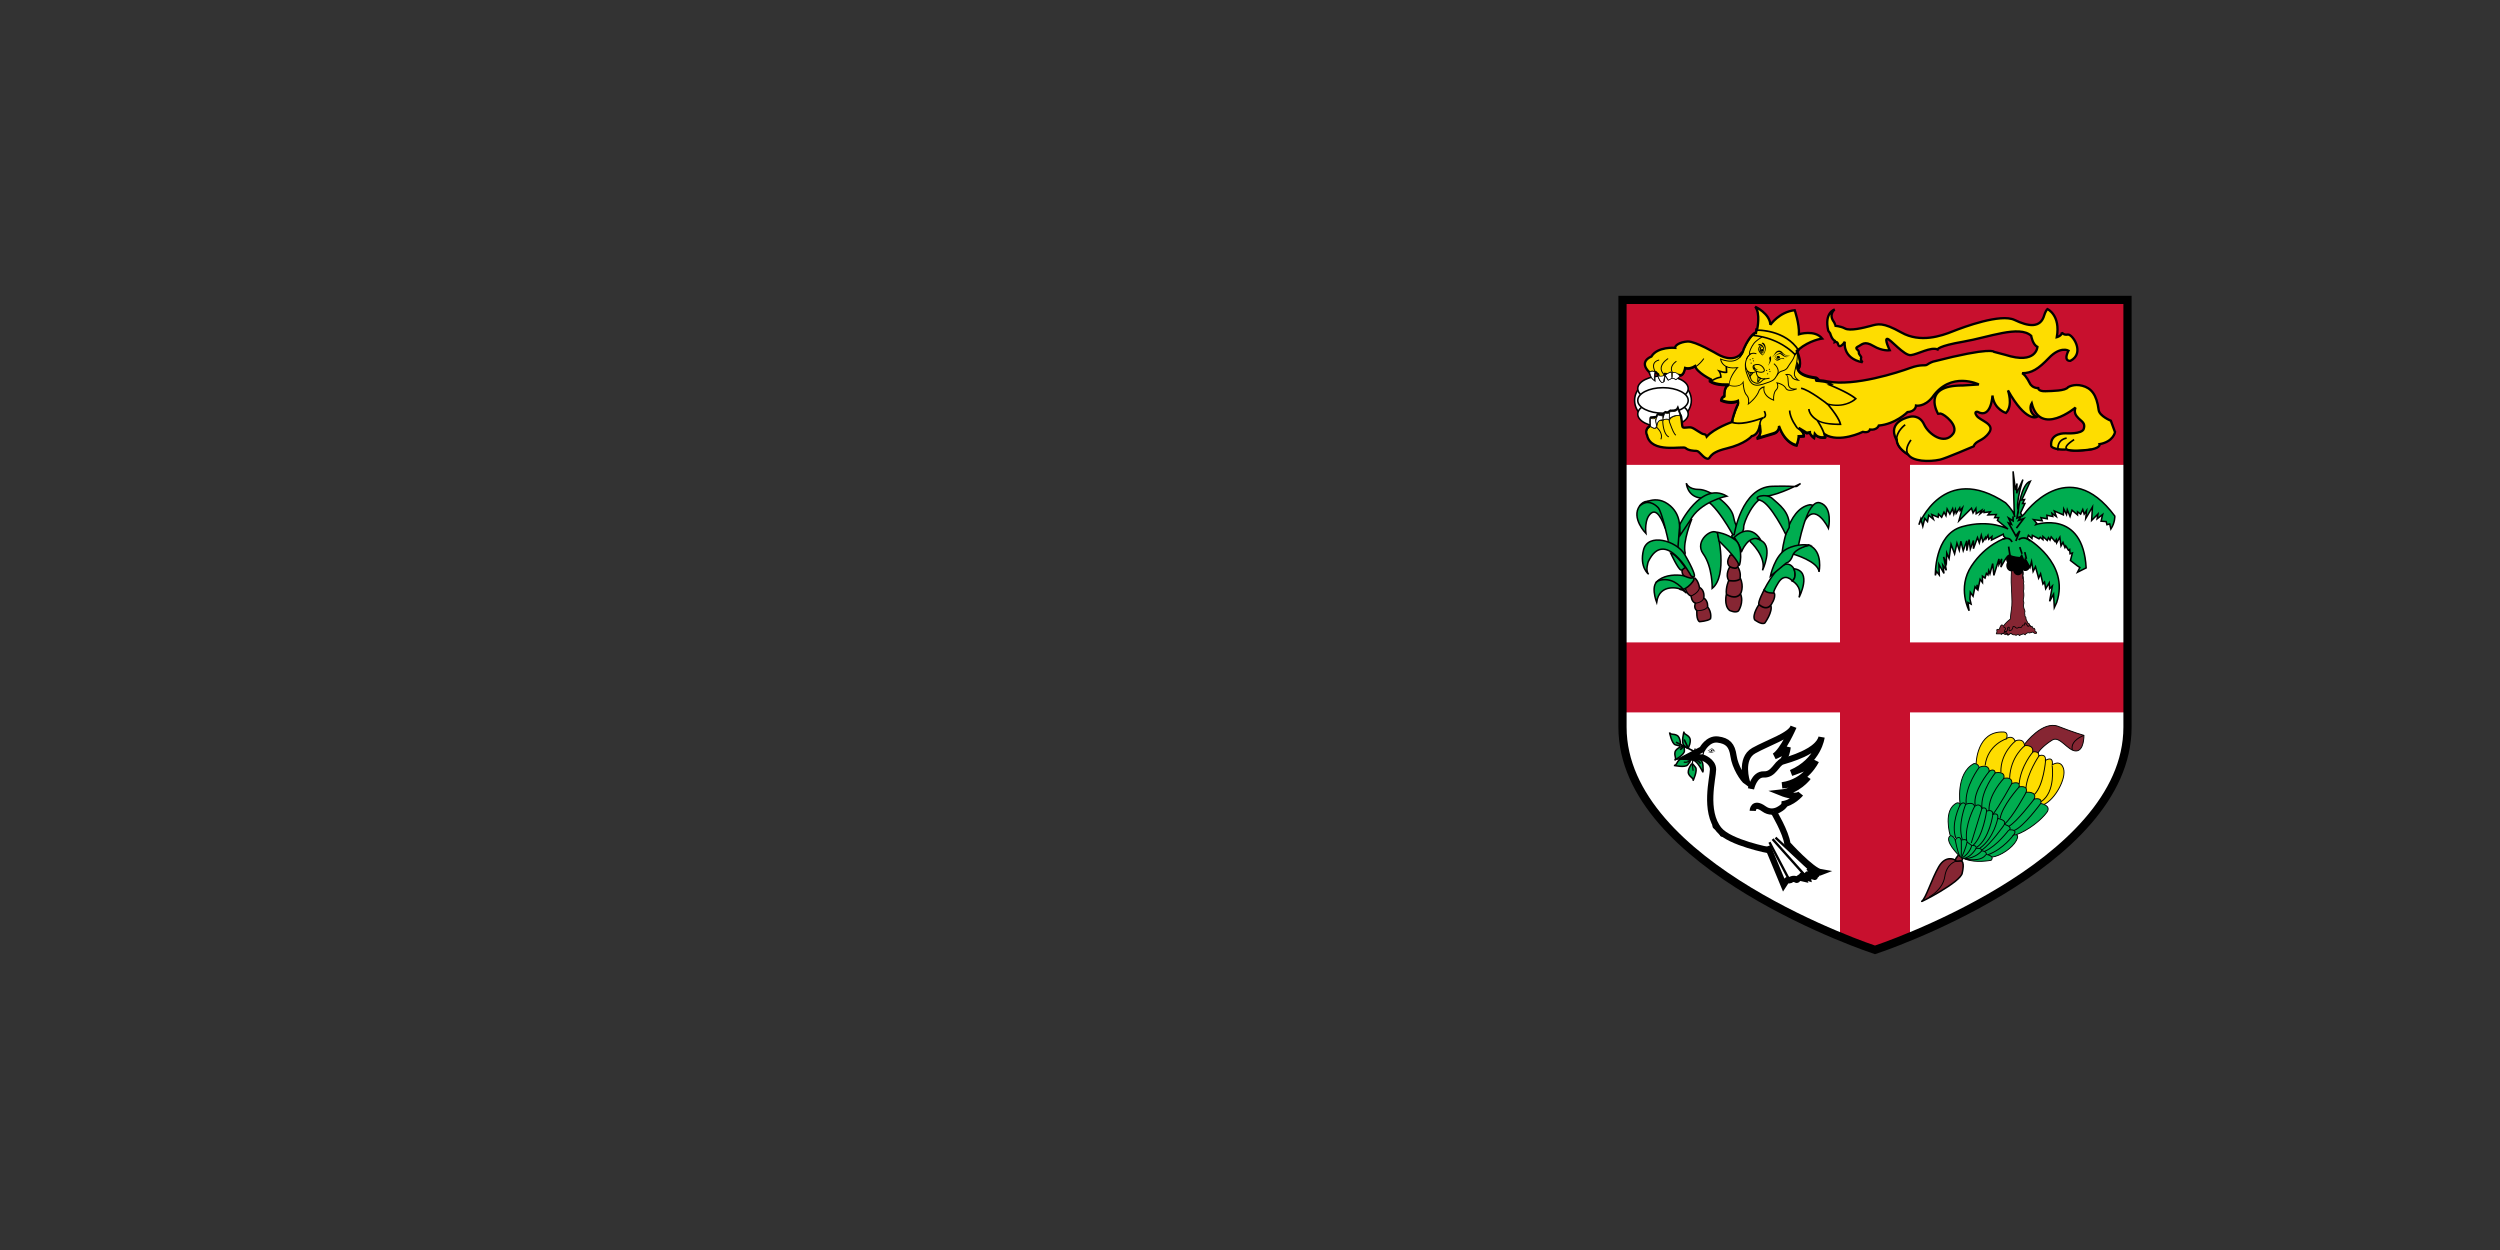 <?xml version='1.0' encoding='us-ascii'?>
<svg xmlns="http://www.w3.org/2000/svg" width="400" height="200" viewBox="0 0 400 200" fill="none">
<rect x="0" y="0" width="400" height="200" fill="#333333" stroke="none"/>
<g clip-path="url(#clip0_114_891)">
<path d="M259.6 47.98V116.343C259.6 138.703 300 151.98 300 151.98C300 151.98 340.4 138.702 340.4 116.343V47.98H259.6Z" fill="white" />
<path d="M294.4 72V102.781H259.6V113.981H294.4V149.848L300 151.98L305.6 149.848V113.981H340.4V102.781H305.6V72H294.4Z" fill="#C8102E" />
<path d="M259.6 47.98H340.4V74.38H259.6V47.98Z" fill="#C8102E" />
<path d="M266.076 67.725C268.584 67.725 270.617 66.089 270.617 64.07C270.617 62.053 268.584 60.416 266.076 60.416C263.568 60.416 261.535 62.053 261.535 64.07C261.535 66.089 263.568 67.725 266.076 67.725Z" fill="white" stroke="black" stroke-width="0.251" stroke-miterlimit="3" />
<path d="M266.076 64.216C268.306 64.216 270.114 63.302 270.114 62.175C270.114 61.048 268.306 60.134 266.076 60.134C263.846 60.134 262.038 61.048 262.038 62.175C262.038 63.302 263.846 64.216 266.076 64.216Z" fill="white" stroke="black" stroke-width="0.252" stroke-miterlimit="3" />
<path d="M266.076 68.297C268.306 68.297 270.114 67.383 270.114 66.256C270.114 65.129 268.306 64.215 266.076 64.215C263.846 64.215 262.038 65.129 262.038 66.256C262.038 67.383 263.846 68.297 266.076 68.297Z" fill="white" stroke="black" stroke-width="0.252" stroke-miterlimit="3" />
<path d="M266.076 66.112C268.306 66.112 270.114 65.198 270.114 64.071C270.114 62.944 268.306 62.03 266.076 62.03C263.846 62.03 262.038 62.944 262.038 64.071C262.038 65.198 263.846 66.112 266.076 66.112Z" fill="white" stroke="black" stroke-width="0.252" stroke-miterlimit="3" />
<path d="M338.4 69.143L337.738 67.318C337.738 67.318 335.927 66.579 335.789 65.617C335.466 63.053 334.551 62.091 333.179 61.724C331.804 61.358 330.89 61.954 330.89 61.954C330.476 62.55 328.414 62.55 327.27 62.594C326.125 62.641 326.106 62.097 326.106 62.097C325.216 62.104 324.842 61.45 324.842 61.45C324.26 60.288 323.827 59.853 323.54 59.706C325.025 59.728 326.144 59.042 327.821 57.282C329.652 55.358 330.959 56.102 330.959 56.102C330.071 57.899 331.255 57.74 331.255 57.74C333.682 56.505 331.575 53.39 330.843 53.528C330.11 53.664 329.901 53.171 329.901 53.171C329.923 53.73 329.088 53.953 329.088 53.953C329.714 50.395 327.591 49.451 327.591 49.451C327.27 49.772 327.086 50.413 327.086 50.413C326.492 52.565 324.523 52.245 322.323 51.191C320.125 50.138 314.263 52.291 312.432 53.023C310.599 53.756 307.256 54.901 304.233 53.206C301.212 51.511 300.477 51.832 299.287 52.153C298.096 52.473 295.991 52.978 295.213 52.565C294.434 52.153 293.546 52.127 293.546 52.127C293.758 52.009 293.426 51.512 293.426 51.512C292.511 50.276 293.546 49.518 293.546 49.518C293.546 49.518 291.841 49.998 292.519 52.908L292.83 53.344C292.83 53.344 293.059 54.26 293.564 54.535L293.546 54.735C293.546 54.735 293.977 54.535 294.112 55.13C294.252 55.724 294.892 55.175 295.167 54.672C295.167 54.672 294.708 57.329 298.007 57.969C298.007 57.969 297.638 57.557 297.776 57.282C297.913 57.008 297.365 56.776 297.411 56.365C297.456 55.955 296.588 55.772 297.273 55.45C297.959 55.129 298.282 54.487 299.746 55.358C301.211 56.228 302.358 56.046 302.358 56.046C302.358 56.046 301.464 54.212 301.956 54.213C302.449 54.214 304.664 56.956 305.754 56.821C306.845 56.686 308.952 55.45 310.006 55.907C310.006 55.907 310.096 55.358 314.126 54.67C318.156 53.983 323.128 51.975 324.992 53.735C324.992 53.735 325.21 55.129 325.988 55.496C325.988 55.496 325.848 58.38 320.859 56.776L319.049 56.3C319.049 56.3 318.771 55.424 309.281 57.865C309.281 57.865 308.723 58.06 308.356 58.336C307.989 58.609 307.485 58.197 305.607 58.884C303.731 59.572 296.723 61.862 292.419 61.037L292.414 61.048C291.466 60.765 290.578 60.912 290.542 60.762C290.495 60.579 291.046 60.809 291.046 60.809C290.726 60.441 290.588 60.412 290.588 60.412C286.97 60.015 287.609 58.38 287.609 58.38L287.794 58.885C288.389 58.106 287.563 56.275 287.563 56.275L287.528 56.281C287.519 56.224 287.508 56.169 287.495 56.114L287.794 55.907C289.534 54.441 291.55 54.166 291.55 54.166C290.358 52.702 287.839 53.48 287.839 53.48C287.885 51.694 287.153 49.633 287.153 49.633C284.678 49.908 283.26 51.968 283.26 51.968C283.168 50.137 280.832 49.084 280.832 49.084C281.701 50.137 281.153 52.656 281.153 52.656L281.245 52.702C281.1 52.698 281.015 52.702 281.015 52.702L280.963 53.242L280.878 53.206C280.878 53.206 280.008 53.526 279.001 55.816C279.001 55.816 278.899 56.357 278.51 56.845C278.506 56.782 278.513 56.725 278.505 56.658C278.505 56.658 277.38 58.133 274.78 56.658C274.78 56.658 271.247 54.562 270.006 54.64C268.764 54.718 267.948 55.3 268.027 55.649C268.027 55.649 265.192 55.416 264.222 57.045C264.222 57.045 262.088 57.822 263.912 59.569C263.912 59.569 264.157 60.328 264.688 60.734C264.688 60.734 264.612 59.14 264.999 59.608C264.999 59.608 265.099 59.766 265.29 59.876C265.341 60.099 265.512 60.721 265.891 61.037L266.165 60.95C266.206 60.553 266.292 60.05 266.38 59.839C266.422 59.844 266.455 59.849 266.47 59.85C266.458 59.862 266.447 59.869 266.436 59.88L266.94 60.656L267.522 60.346C267.794 60.306 268.143 60.579 268.143 60.579L268.803 60.035C268.799 60.029 268.795 60.028 268.791 60.022C269.441 60.13 269.618 58.87 269.618 58.87C270.202 59.023 270.748 58.852 271.213 58.57C271.497 59.615 273.81 60.736 273.81 60.736L273.91 60.727C273.714 60.852 273.598 60.946 273.598 60.946C274.65 61.68 276.62 61.496 276.62 61.496C275.797 61.818 275.912 63.342 275.912 63.342C275.43 63.54 275.383 64.015 275.383 64.015C276.987 64.655 278.082 64.125 278.082 64.125C278.17 64.647 278.04 64.702 278.04 64.702C277.399 66.076 277.124 67.404 277.124 67.404C277.138 67.41 277.155 67.413 277.168 67.418C277.149 67.454 277.124 67.489 277.109 67.526C277.109 67.526 274.315 68.496 273.073 69.855C273.073 69.855 272.956 69.466 272.606 69.466C272.257 69.466 271.17 68.574 270.666 68.418C270.162 68.264 269.424 68.574 269.23 68.341C269.054 68.13 269.133 66.54 268.797 66.284L268.803 66.285L268.454 65.315C268.221 65.819 267.251 65.702 267.251 65.702C267.212 65.725 267.063 65.834 266.852 65.992C266.659 66.002 266.436 65.935 266.436 65.935C266.336 65.956 266.238 66.235 266.165 66.507C266.126 66.535 266.087 66.566 266.048 66.596V66.323C265.854 66.478 265.466 66.246 265.31 66.246C265.234 66.246 265.14 66.468 265.064 66.696C264.669 66.769 264.146 66.789 264.146 66.789C263.99 66.867 264.106 68.07 264.106 68.07C262.981 68.692 263.524 69.622 263.524 69.622C264.145 72.65 269.307 71.291 269.696 71.68C270.083 72.069 270.977 72.145 271.442 72.145C271.907 72.145 272.489 73.271 273.15 73.388C273.81 73.504 273.15 72.495 276.211 71.764C279.27 71.033 280.29 69.778 280.29 69.778C281.249 69.593 281.515 68.428 281.587 67.958C281.596 68.174 281.622 68.415 281.657 68.688C281.795 69.742 281.067 70.125 281.067 70.125L283.718 69.329C284.771 69.054 284.634 68.138 284.634 68.138C285.641 71.023 287.474 71.206 287.474 71.206C287.84 70.107 287.795 69.786 287.795 69.786L288.619 69.741C288.652 69.12 288.104 68.666 287.786 68.454L289.076 69.237L289.579 69.145C289.579 69.603 290.266 70.015 290.266 70.015L290.359 69.421C290.955 70.199 292.053 69.924 292.053 69.924C292.03 69.78 291.997 69.637 291.956 69.496C294.303 70.945 298.052 69.1 298.052 69.1C299.059 69.329 299.196 68.733 299.196 68.733C300.341 68.87 300.607 68.088 300.607 68.088C303.301 67.854 305.197 65.939 305.197 65.939C306.524 65.847 306.567 64.898 306.567 64.898C306.567 64.898 307.898 65.161 309.181 63.557C312.157 59.299 316.607 61.516 316.607 61.516L314.034 61.679C307.303 61.634 310.093 66.212 310.093 66.212L310.508 66.168C311.149 66.305 313.347 68.046 312.537 69.342C312.524 69.365 312.506 69.385 312.491 69.406C311.119 71.285 308.577 69.493 307.853 67.908C307.12 66.305 305.653 66.672 305.653 66.672C305.653 66.672 301.853 67.314 303.41 70.336L303.467 70.338C303.495 71.075 303.958 71.915 305.314 72.751C306.075 73.828 308.579 73.94 310.417 73.542C311.273 73.355 315.788 71.414 315.788 71.414C316.119 70.43 317.241 70.657 318.248 69.237C319.255 67.818 316.828 67.314 316.279 66.536C315.729 65.756 316.417 65.894 316.417 65.894C318.614 67.085 318.797 63.283 318.797 63.283C319.027 65.481 320.95 66.077 320.95 66.077C322.141 64.888 321.272 62.459 321.272 62.459C324.112 67.543 325.832 66.734 325.832 66.734C324.303 65.787 325.072 64.52 325.072 64.52C326.445 69.924 332.08 65.207 332.08 65.207C331.805 65.985 332.081 66.442 332.584 66.947C333.087 67.451 333.683 67.68 333.409 68.596C333.134 69.511 330.525 69.329 330.525 69.329C330.525 69.329 327.959 69.192 328.189 71.344C328.324 71.847 330.019 72.031 330.661 71.894C330.661 71.894 330.396 71.951 331.344 72.078C331.662 72.119 332.045 72.126 332.436 72.113C333.529 72.079 334.692 71.894 334.692 71.894C336.156 71.574 335.928 71.069 335.928 71.069C338.17 70.655 338.401 69.144 338.401 69.144L338.4 69.143Z" fill="#FEDD00" stroke="black" stroke-width="0.375" stroke-miterlimit="3" />
<path d="M263.984 59.765C263.986 59.762 264.105 59.482 264.331 59.448C264.505 59.422 264.717 59.551 264.94 59.823L265.063 59.731C265.058 59.722 264.458 58.849 264.697 58.233C264.804 57.958 265.068 57.769 265.483 57.676L265.449 57.525C264.982 57.633 264.681 57.852 264.554 58.178C264.508 58.299 264.485 58.427 264.487 58.557C264.487 58.858 264.593 59.163 264.702 59.397C264.566 59.312 264.434 59.277 264.307 59.296C264.077 59.331 263.965 59.497 263.904 59.605L263.984 59.765ZM334.666 71.76C333.136 72.002 330.89 72.137 330.712 71.674C330.68 71.592 330.675 71.261 331.928 70.446L331.782 70.221C330.736 70.902 330.316 71.394 330.462 71.77C330.782 72.603 334.061 72.127 334.716 72.023L334.666 71.76ZM305.4 72.643C305.051 72.11 305.208 71.379 305.866 70.469L305.649 70.312C304.918 71.318 304.758 72.153 305.175 72.79L305.4 72.643Z" fill="black" />
<path d="M303.333 70.34C303.366 71.262 304.018 72.119 305.266 72.884L305.406 72.655C304.238 71.94 303.632 71.158 303.601 70.33C303.555 69.06 304.897 68.08 304.91 68.069L304.754 67.851C304.694 67.894 303.281 68.923 303.333 70.34ZM329.43 70.683C329.01 71.303 329.15 72.053 329.156 72.085L329.419 72.033C329.417 72.026 329.295 71.358 329.653 70.832C329.868 70.515 330.215 70.31 330.686 70.221L330.637 69.958C330.092 70.061 329.687 70.304 329.43 70.683ZM269.64 58.963L269.557 58.942L269.546 59.027C269.543 59.036 269.426 59.849 269.058 60.07C268.954 60.131 268.843 60.138 268.715 60.091L268.089 59.711C267.964 59.601 267.857 59.52 267.676 59.573C267.64 59.526 267.497 59.331 267.497 59.019C267.497 58.984 267.499 58.947 267.504 58.909C267.549 58.542 267.805 58.189 268.268 57.859L268.18 57.733C267.678 58.092 267.4 58.481 267.352 58.893C267.319 59.185 267.402 59.478 267.584 59.709L267.621 59.752L267.672 59.729C267.811 59.667 267.852 59.704 267.987 59.824L268.663 60.235C268.834 60.298 268.993 60.286 269.137 60.201C269.518 59.972 269.652 59.307 269.683 59.122C271.309 59.472 272.617 57.496 272.674 57.411L272.544 57.327C272.532 57.347 271.197 59.371 269.64 58.963Z" fill="black" />
<path d="M265.742 58.66C265.661 58.989 265.717 59.312 265.905 59.62C266.084 59.913 266.261 60.068 266.446 60.093C266.67 60.124 266.85 59.957 267.008 59.811C267.124 59.703 267.233 59.603 267.323 59.61L267.463 59.706L267.583 59.61L267.334 59.457C267.177 59.445 267.045 59.568 266.904 59.699C266.764 59.828 266.62 59.963 266.466 59.942C266.333 59.924 266.189 59.788 266.036 59.54C265.87 59.268 265.82 58.984 265.891 58.697C266.066 57.971 266.933 57.438 266.942 57.433L266.864 57.302C266.825 57.325 265.933 57.872 265.742 58.66ZM263.506 69.013C263.583 68.733 263.799 68.494 264.145 68.301C264.077 68.308 264.485 68.64 264.835 68.603L265.062 68.48C265.155 68.56 265.761 69.111 265.761 69.81C265.761 69.957 265.734 70.108 265.668 70.261L265.81 70.321C266.253 69.271 265.138 68.34 265.128 68.33L265.087 68.298L265.018 68.342L264.82 68.45C264.533 68.48 264.16 68.177 264.157 68.175C263.687 68.38 263.446 68.651 263.357 68.974L263.506 69.013ZM268.682 66.333C268.348 66.361 267.415 66.54 267.111 67.023C267.001 67.199 266.984 67.392 267.064 67.601L267.187 67.927C267.477 68.708 267.779 69.515 268.108 69.697L268.182 69.564C267.903 69.409 267.599 68.593 267.33 67.873L267.208 67.548C267.146 67.383 267.156 67.238 267.24 67.105C267.49 66.708 268.328 66.517 268.695 66.486C268.909 66.469 268.978 67.257 269.021 67.729L269.173 67.715C269.112 67.02 269.048 66.303 268.682 66.333Z" fill="black" />
<path d="M266.126 67.1C265.93 67.275 265.969 67.539 265.972 67.551C265.973 67.623 266.06 69.573 266.986 69.976L267.047 69.836C266.209 69.471 266.125 67.554 266.124 67.536C266.123 67.524 266.096 67.33 266.229 67.214C266.37 67.089 266.649 67.079 267.036 67.186L267.077 67.038C266.63 66.915 266.31 66.936 266.126 67.1Z" fill="black" />
<path d="M265.393 67.26C264.983 67.545 265 68.359 265 68.393L265.154 68.391C265.154 68.382 265.138 67.623 265.48 67.385C265.608 67.297 265.776 67.294 265.981 67.376L266.037 67.235C265.782 67.131 265.565 67.139 265.393 67.26Z" fill="black" />
<path d="M287.443 56.497C287.45 56.509 287.879 57.478 287.879 58.265C287.879 58.405 287.813 58.504 287.782 58.625C287.765 58.58 287.616 58.17 287.616 58.17L287.486 58.499C287.48 58.517 287.311 58.96 287.613 59.46C288.013 60.119 289.009 60.541 290.574 60.713H290.574C290.574 60.714 290.593 60.731 290.596 60.734C290.531 60.743 290.482 60.761 290.467 60.775L290.404 60.828L290.413 60.962C290.453 61.124 290.639 61.132 291.007 61.146C291.07 61.15 291.171 61.165 291.242 61.168C291.334 61.194 291.428 61.219 291.428 61.219L291.397 61.183C291.753 61.208 292.155 61.296 292.59 61.459C292.494 61.484 292.259 61.543 292.259 61.543L292.646 61.695C292.675 61.707 295.529 62.853 296.71 63.796C296.374 64.087 294.943 65.156 292.464 64.545L292.049 64.443L292.331 64.765C292.348 64.784 293.963 66.636 294.297 67.759C293.735 67.765 291.569 67.745 290.812 67.102L290.616 67.281C290.626 67.297 291.655 68.806 291.884 69.982C291.59 70.021 290.884 70.05 290.467 69.505L290.275 69.254L290.17 69.933C289.969 69.781 289.715 69.554 289.715 69.311V69.151L289.104 69.262L287.849 68.501C287.783 68.457 287.716 68.417 287.647 68.379C287.646 68.378 287.635 68.372 287.635 68.372L287.626 68.367L287.496 68.602C287.496 68.602 287.646 68.691 287.689 68.718C287.957 68.893 288.417 69.275 288.464 69.781C288.265 69.792 287.648 69.826 287.648 69.826L287.663 69.968V69.99C287.663 70.074 287.636 70.425 287.38 71.217C286.994 71.125 285.59 70.635 284.761 68.259L284.503 68.323C284.504 68.329 284.507 68.361 284.507 68.411C284.507 68.628 284.43 69.171 283.685 69.364C283.681 69.366 282.302 69.78 281.535 70.01C281.678 69.805 281.809 69.523 281.809 69.115C281.809 69.028 281.804 68.935 281.792 68.836C281.746 68.491 281.718 68.203 281.718 67.963C281.718 67.463 281.841 67.165 282.186 66.953L282.066 66.714C282.033 66.727 278.86 67.987 277.286 67.464C277.358 67.157 277.625 66.077 278.162 64.925L278.093 64.991C278.196 64.947 278.301 64.786 278.214 64.269L278.185 64.093L278.024 64.171C278.014 64.176 277.007 64.625 275.552 64.092C275.581 63.973 275.658 63.759 275.963 63.632L276.053 63.596L276.044 63.499C276.044 63.496 276.041 63.428 276.041 63.322C276.041 62.929 276.102 62.009 276.667 61.788L276.607 61.529C276.589 61.531 274.887 61.667 273.855 61.093C274.126 60.907 274.695 60.563 275.357 60.467L275.463 60.452L275.47 60.346C275.471 60.341 275.474 60.31 275.474 60.26C275.474 60.125 275.422 59.853 275.303 59.58C275.696 59.689 276.167 59.788 276.334 59.663L276.39 59.62L276.342 58.587L276.074 58.6L276.115 59.454C275.947 59.463 275.519 59.377 275.103 59.245L274.692 59.115L274.957 59.456C275.172 59.732 275.199 60.075 275.203 60.233C274.273 60.406 273.544 60.983 273.513 61.01L273.376 61.122L273.521 61.223C274.321 61.78 275.572 61.829 276.214 61.815C275.836 62.241 275.772 62.955 275.772 63.312C275.772 63.385 275.774 63.405 275.775 63.441C275.321 63.686 275.253 64.147 275.25 64.168L275.24 64.268L275.334 64.307C276.709 64.855 277.647 64.59 277.966 64.472C277.968 64.515 277.978 64.573 277.978 64.603C277.978 64.729 277.954 64.768 277.954 64.768C277.279 66.184 276.996 67.53 276.993 67.543L276.971 67.654L277.075 67.695C278.351 68.205 280.643 67.509 281.658 67.151C281.525 67.38 281.448 67.639 281.448 67.96C281.448 68.23 281.48 68.533 281.525 68.871C281.537 68.956 281.542 69.035 281.542 69.112C281.542 69.872 281.028 70.159 281.004 70.172L281.106 70.419L283.757 69.623C284.371 69.463 284.601 69.101 284.699 68.793C285.745 71.274 287.387 71.498 287.46 71.506L287.567 71.515L287.6 71.415C287.856 70.652 287.915 70.265 287.926 70.078C288.2 70.064 288.473 70.05 288.747 70.034L288.754 69.914C288.755 69.893 288.755 69.873 288.755 69.853C288.755 69.634 288.687 69.44 288.592 69.265C288.758 69.365 289.051 69.543 289.051 69.543L289.49 69.463C289.605 69.907 290.131 70.255 290.199 70.296L290.37 70.399C290.37 70.399 290.432 69.995 290.459 69.819C291.114 70.405 292.043 70.23 292.087 70.219L292.204 70.189L292.187 70.07C292.054 69.174 291.452 68.108 291.099 67.538C292.262 68.067 294.382 68.029 294.486 68.025L294.644 68.02L294.613 67.865C294.425 66.923 293.249 65.441 292.757 64.852C295.49 65.365 296.959 63.947 297.022 63.883L297.118 63.781L297.012 63.688C296.093 62.887 293.975 61.958 293.124 61.602L293.422 61.527L293.127 61.362C292.416 60.962 291.661 60.913 291.151 60.891L291.149 60.887C290.826 60.516 290.661 60.457 290.619 60.448C288.771 60.244 288.093 59.726 287.847 59.326C287.826 59.293 287.837 59.271 287.821 59.239C287.861 59.185 287.903 59.133 287.903 59.133C288.081 58.9 288.145 58.589 288.145 58.26C288.145 57.411 287.713 56.441 287.689 56.385L287.443 56.497Z" fill="black" />
<path d="M278.933 55.953C278.927 55.98 278.73 56.993 277.867 57.468C277.218 57.824 276.361 57.795 275.321 57.379L275.204 57.332L275.216 57.458C275.219 57.484 275.287 58.079 275.849 58.515C276.316 58.879 276.985 59.007 277.823 58.915C277.542 59.248 276.641 60.399 276.641 61.516C276.641 61.575 276.645 61.634 276.651 61.692C276.765 61.774 278.177 62.157 278.832 61.32C278.855 61.679 278.958 62.827 279.407 63.276C279.652 63.521 279.71 63.878 279.71 64.163C279.71 64.42 279.661 64.619 279.661 64.623L279.611 64.827L279.781 64.703C279.835 64.663 281.133 63.713 281.548 62.467C281.547 62.471 281.756 62.155 282.157 62.026C282.148 62.08 282.141 62.136 282.141 62.213C282.141 62.695 282.352 63.568 283.753 64.104L283.868 64.148L283.858 64.025C283.851 63.945 283.848 63.864 283.849 63.783C283.849 63.432 283.897 62.786 284.232 62.451C284.453 62.231 284.519 61.983 284.519 61.768C284.519 61.599 284.481 61.462 284.443 61.361C284.726 61.433 285.395 61.649 285.667 62.158C286.063 62.899 287.447 62.309 287.506 62.285L287.458 62.139C287.453 62.14 286.876 62.269 286.513 62.02C286.353 61.91 286.257 61.741 286.223 61.516L286.159 60.746C286.145 60.397 286.097 60.176 285.921 59.989C286.105 59.973 286.472 59.979 286.627 60.323C286.872 60.862 287.711 60.914 287.746 60.917L288.033 60.932L287.792 60.776C287.784 60.771 287.059 60.291 287.185 59.664L287.289 59.205C287.487 58.379 287.817 56.995 287.549 56.145L287.403 56.192C287.469 56.404 287.497 56.655 287.497 56.924C287.497 57.677 287.283 58.572 287.139 59.17L287.034 59.635C287.022 59.694 287.016 59.754 287.017 59.814C287.017 60.22 287.28 60.529 287.485 60.716C287.238 60.662 286.896 60.545 286.768 60.259C286.566 59.817 286.025 59.797 285.767 59.849L285.586 59.885L285.74 59.988C285.983 60.15 285.99 60.339 286.007 60.752L286.072 61.538C286.111 61.806 286.23 62.011 286.426 62.146C286.597 62.263 286.798 62.279 286.981 62.293C286.57 62.4 286.006 62.467 285.804 62.086C285.422 61.375 284.373 61.185 284.329 61.177L284.169 61.149L284.249 61.29C284.258 61.305 284.369 61.507 284.369 61.764C284.369 61.946 284.313 62.154 284.124 62.342C283.752 62.717 283.695 63.398 283.695 63.774C283.695 63.848 283.699 63.858 283.7 63.903C282.502 63.399 282.29 62.653 282.29 62.231C282.29 62.051 282.325 61.932 282.329 61.916L282.364 61.798L282.243 61.819C281.661 61.915 281.419 62.389 281.408 62.409C281.075 63.406 280.172 64.195 279.845 64.458C279.859 64.359 279.866 64.259 279.867 64.16C279.867 63.848 279.799 63.451 279.517 63.168C279.04 62.691 278.975 61.177 278.975 61.161L278.965 60.888L278.832 61.125C278.305 62.07 276.765 61.616 276.75 61.612C276.685 60.419 278.039 58.892 278.053 58.877L278.195 58.719L277.986 58.75C277.102 58.878 276.415 58.76 275.945 58.397C275.675 58.187 275.483 57.894 275.397 57.564C276.422 57.946 277.282 57.967 277.944 57.601C278.869 57.09 279.072 56.043 279.08 55.999C280.051 53.797 280.899 53.449 280.909 53.447L280.855 53.303C280.817 53.317 279.942 53.661 278.933 55.953Z" fill="black" />
<path d="M281.15 52.69L281.085 52.692L280.297 53.772L280.531 53.796C284.807 54.212 287.069 56.792 287.091 56.818L287.189 56.933L287.965 56.091L287.908 56.004C285.739 52.589 281.196 52.688 281.15 52.69ZM281.223 52.958C281.751 52.959 285.646 53.08 287.619 56.068C287.523 56.173 287.308 56.408 287.193 56.534C286.73 56.055 284.539 54.007 280.78 53.565C280.926 53.365 281.168 53.032 281.223 52.958Z" fill="black" />
<path d="M280.532 54.947C280.167 55.445 279.828 56.182 279.828 56.527C279.828 56.593 279.84 56.645 279.868 56.678C279.871 56.682 279.884 56.683 279.888 56.688C279.443 57.087 279.178 57.753 279.178 58.507C279.178 58.921 279.251 59.353 279.405 59.764L279.49 59.996C279.91 61.137 280.272 62.124 282.086 61.543C283.834 60.985 283.903 60.873 284.343 60.147L284.458 59.959C284.698 59.569 284.96 59.491 285.239 59.408C285.572 59.308 285.917 59.205 286.22 58.608L286.514 58.167C286.832 57.729 287.228 57.187 287.276 56.492L287.122 56.482C287.078 57.132 286.696 57.655 286.39 58.075L286.083 58.538C285.809 59.077 285.511 59.166 285.195 59.26C284.9 59.348 284.598 59.438 284.327 59.878L284.211 60.067C283.787 60.765 283.734 60.855 282.04 61.398C280.364 61.933 280.058 61.098 279.634 59.943L279.548 59.709C279.071 58.437 279.444 57.153 280.065 56.693L280.278 56.535C280.278 56.535 280.014 56.564 279.983 56.568C279.979 56.555 279.976 56.544 279.976 56.524C279.976 56.316 280.203 55.654 280.655 55.036C281.041 54.51 281.952 53.989 281.962 53.984L281.885 53.851C281.847 53.874 280.937 54.394 280.532 54.947Z" fill="black" />
<path d="M279.719 59.55C280.019 59.758 280.441 59.743 280.95 59.55C280.952 59.731 280.993 60.117 281.309 60.396C281.681 60.725 282.298 60.788 283.143 60.587L283.107 60.438C282.315 60.627 281.744 60.574 281.411 60.282C281.054 59.967 281.104 59.465 281.105 59.461L281.119 59.33L280.997 59.382C280.485 59.602 280.084 59.615 279.806 59.423C279.307 59.077 279.345 58.172 279.346 58.161L279.192 58.154C279.192 58.195 279.15 59.154 279.719 59.55Z" fill="black" />
<path d="M280.689 58.33C280.47 58.382 280.413 58.565 280.413 58.706C280.413 58.74 280.417 58.772 280.421 58.8C280.46 59.194 280.887 59.456 281.276 59.568C281.653 59.678 282.118 59.685 282.301 59.45C282.375 59.356 282.428 59.186 282.268 58.913C281.685 57.921 280.741 58.309 280.689 58.33ZM281.318 59.42C280.978 59.323 280.604 59.103 280.574 58.776C280.567 58.745 280.53 58.525 280.724 58.479L280.739 58.474C280.774 58.459 281.609 58.096 282.136 58.991C282.229 59.151 282.245 59.273 282.18 59.355C282.067 59.502 281.695 59.531 281.318 59.42ZM280.674 58.336C280.675 58.334 280.689 58.33 280.689 58.33L280.674 58.336ZM281.216 60.327C281.117 61.164 281.177 61.185 281.238 61.203L281.291 61.22L281.351 61.149L281.836 60.509L281.227 60.221L281.216 60.327ZM281.356 60.452L281.602 60.568C281.536 60.652 281.413 60.816 281.32 60.938C281.322 60.812 281.338 60.634 281.356 60.452ZM279.952 59.653L279.92 60.445L280.585 59.641L279.956 59.571L279.952 59.653ZM280.102 59.742L280.286 59.762C280.221 59.84 280.178 59.893 280.091 59.997C280.098 59.874 280.1 59.806 280.102 59.742Z" fill="black" />
<path d="M279.509 59.4C279.515 59.41 280.004 60.367 280.091 60.715C280.147 60.937 280.429 61.19 280.766 61.315C281.102 61.441 281.417 61.42 281.653 61.257L282.095 60.889C282.242 60.748 282.291 60.708 282.41 60.728L282.435 60.578C282.235 60.544 282.137 60.637 281.989 60.779L281.565 61.131C281.305 61.313 280.986 61.236 280.819 61.171C280.504 61.054 280.276 60.828 280.239 60.678C280.147 60.313 279.665 59.371 279.645 59.331L279.509 59.4ZM280.146 56.533C279.606 56.782 279.377 57.438 279.368 57.465L279.513 57.516C279.515 57.509 279.731 56.892 280.21 56.672C280.444 56.565 280.707 56.569 280.992 56.681L281.049 56.539C280.724 56.408 280.421 56.407 280.146 56.533ZM283.776 58.253C283.819 58.285 284.839 59.058 284.253 60.001L284.383 60.082C285.044 59.019 283.878 58.139 283.867 58.129L283.776 58.253ZM280.709 58.403C280.709 58.403 280.55 58.98 281.361 59.183C281.361 59.183 280.599 59.176 280.55 58.98C280.499 58.783 280.555 58.346 280.709 58.403ZM283.189 59.093C283.189 59.143 283.149 59.184 283.099 59.184C283.075 59.184 283.052 59.174 283.035 59.157C283.018 59.14 283.009 59.117 283.009 59.093C283.009 59.044 283.05 59.003 283.098 59.003C283.148 59.003 283.189 59.044 283.189 59.093ZM283.279 59.453C283.279 59.503 283.238 59.545 283.189 59.545C283.139 59.545 283.1 59.503 283.1 59.453C283.1 59.404 283.139 59.363 283.189 59.363C283.238 59.363 283.279 59.405 283.279 59.453Z" fill="black" />
<path d="M282.669 59.365C282.719 59.365 282.759 59.325 282.759 59.275C282.759 59.225 282.719 59.185 282.669 59.185C282.619 59.185 282.579 59.225 282.579 59.275C282.579 59.325 282.619 59.365 282.669 59.365Z" fill="black" />
<path d="M282.916 59.816C282.914 59.839 282.904 59.861 282.888 59.877C282.871 59.892 282.849 59.901 282.826 59.901C282.803 59.901 282.781 59.892 282.764 59.877C282.748 59.861 282.738 59.839 282.736 59.816C282.736 59.766 282.777 59.725 282.826 59.725C282.875 59.725 282.916 59.766 282.916 59.816ZM280.549 57.377C280.549 57.401 280.54 57.424 280.523 57.441C280.505 57.458 280.482 57.468 280.458 57.468C280.434 57.468 280.411 57.458 280.394 57.441C280.377 57.424 280.367 57.401 280.367 57.377C280.367 57.328 280.409 57.286 280.458 57.286C280.509 57.286 280.549 57.328 280.549 57.377Z" fill="black" />
<path d="M280.549 57.83C280.599 57.83 280.639 57.79 280.639 57.74C280.639 57.69 280.599 57.65 280.549 57.65C280.499 57.65 280.459 57.69 280.459 57.74C280.459 57.79 280.499 57.83 280.549 57.83Z" fill="black" />
<path d="M280.029 57.65C280.079 57.65 280.119 57.61 280.119 57.56C280.119 57.511 280.079 57.47 280.029 57.47C279.98 57.47 279.939 57.511 279.939 57.56C279.939 57.61 279.98 57.65 280.029 57.65Z" fill="black" />
<path d="M280.276 58.1C280.276 58.124 280.266 58.147 280.249 58.164C280.232 58.181 280.209 58.191 280.185 58.191C280.161 58.191 280.137 58.181 280.12 58.164C280.103 58.147 280.094 58.124 280.094 58.099C280.094 58.075 280.103 58.052 280.12 58.035C280.137 58.018 280.161 58.008 280.185 58.008C280.209 58.009 280.232 58.019 280.249 58.036C280.266 58.053 280.276 58.076 280.276 58.1ZM281.856 54.917C281.856 54.917 283.029 55.639 281.9 56.993C281.9 56.993 282.456 56.581 282.512 55.872C282.572 55.164 282.11 54.6 281.856 54.917ZM286.356 56.864C285.979 57.057 285.435 56.698 285.163 56.359C284.892 56.019 284.33 55.932 283.98 56.552C283.63 57.173 283.126 57.406 283.126 57.406C283.126 57.406 283.619 57.115 284.126 56.572C284.63 56.029 284.921 56.465 285.416 56.727C285.911 56.989 285.988 57.047 286.337 56.911L286.356 56.864Z" fill="black" />
<path d="M286.259 56.953C286.105 57.069 285.822 57.167 285.522 56.923C285.222 56.681 284.969 56.352 284.591 56.545C284.212 56.74 283.493 57.283 283.493 57.283C283.493 57.283 284.658 56.477 284.882 56.652C285.104 56.827 285.629 57.254 285.949 57.129C286.269 57.001 286.259 56.953 286.259 56.953Z" fill="black" />
<path d="M285.366 57.447C284.998 57.165 284.629 57.776 284.318 57.7C284.008 57.621 283.755 57.107 283.755 57.107C283.755 57.107 284.047 57.651 284.454 57.524C284.862 57.399 285.144 57.146 285.395 57.339C285.648 57.534 285.366 57.447 285.366 57.447Z" fill="black" />
<path d="M284.789 57.523C284.061 57.599 283.989 56.919 283.989 56.912C283.989 56.912 284.219 57.505 284.862 57.398L284.789 57.523Z" fill="black" />
<path d="M284.766 57.06C284.814 57.244 284.804 57.328 284.609 57.328C284.413 57.328 284.28 57.263 284.28 57.073C284.28 56.882 284.738 56.942 284.766 57.06ZM282.153 56.05C282.153 56.177 282.049 56.279 281.92 56.279C281.791 56.279 281.766 56.192 281.766 56.067C281.766 55.941 281.791 55.823 281.92 55.823C282.048 55.823 282.153 55.926 282.153 56.05Z" fill="black" />
<path d="M281.35 55.237C281.35 55.237 282.596 55.25 281.979 56.81C281.979 56.81 282.454 56.033 282.156 55.475C281.857 54.917 281.388 55.057 281.388 55.057C281.388 55.057 281.273 55.163 281.35 55.237Z" fill="black" />
<path d="M281.313 55.86C281.309 56.172 281.518 56.495 281.931 56.819L282.027 56.699C281.652 56.407 281.463 56.125 281.466 55.863C281.468 55.601 281.67 55.446 281.672 55.443L281.581 55.32C281.57 55.328 281.317 55.521 281.313 55.86Z" fill="black" />
<path d="M281.589 56.123C281.642 56.303 281.781 56.439 282.004 56.527L282.06 56.386C281.885 56.316 281.775 56.213 281.736 56.081C281.657 55.816 281.871 55.507 281.873 55.504L281.749 55.415C281.737 55.431 281.489 55.788 281.589 56.123ZM283.299 56.99C283.299 56.99 283.531 57.494 283.192 58.038C282.852 58.581 282.862 58.552 282.862 58.552C282.862 58.552 283.27 57.805 283.115 57.494C282.961 57.184 283.299 56.99 283.299 56.99ZM288.149 62.253C289.43 62.495 292.319 64.76 292.349 64.783L292.515 64.571C292.393 64.477 289.543 62.243 288.199 61.99L288.149 62.253ZM289.286 65.45C289.371 66.587 290.608 67.293 290.661 67.321L290.792 67.088C290.779 67.082 289.629 66.423 289.552 65.43L289.286 65.45ZM286.216 65.687C286.216 66.961 287.41 68.503 287.462 68.569L287.672 68.403C287.661 68.389 286.483 66.869 286.483 65.687H286.216ZM282.166 65.83C282.376 66.251 282.354 66.464 282.3 66.568C282.237 66.686 282.107 66.704 282.102 66.705L282.133 66.972C282.232 66.96 282.429 66.892 282.533 66.7C282.661 66.467 282.618 66.133 282.406 65.712L282.166 65.83Z" fill="black" />
<path d="M263.953 59.543C263.953 59.543 264.031 60.397 264.69 60.903C264.69 60.903 264.613 59.97 264.807 59.583C264.807 59.583 264.458 59.195 263.953 59.543ZM265.27 60.087C265.27 60.087 265.426 60.862 265.891 61.212L266.165 61.134C266.165 61.134 266.28 60.163 266.436 60.047C266.591 59.931 265.776 60.396 265.27 60.087Z" fill="white" stroke="black" stroke-width="0.112" stroke-miterlimit="3" />
<path d="M266.437 60.047L266.941 60.824L267.523 60.513L267.407 59.582C267.407 59.582 267.058 59.503 266.437 60.047Z" fill="white" stroke="black" stroke-width="0.112" stroke-miterlimit="3" />
<path d="M268.803 60.203L268.143 60.746C268.143 60.746 267.794 60.474 267.521 60.514L267.639 59.66C267.639 59.66 268.104 59.31 268.803 60.203ZM264.106 68.237C264.106 68.237 263.99 67.033 264.146 66.956C264.146 66.956 264.61 67.111 264.805 66.916C264.805 66.916 265.077 67.887 264.999 68.275C264.922 68.663 264.456 68.509 264.106 68.237ZM267.096 66.993C267.096 66.993 267.058 65.984 267.251 65.867C267.251 65.867 268.221 65.984 268.454 65.48L268.804 66.45C268.804 66.45 267.717 66.333 267.096 66.993Z" fill="white" stroke="black" stroke-width="0.112" stroke-miterlimit="3" />
<path d="M266.05 67.187C266.05 67.187 266.243 66.139 266.438 66.1C266.438 66.1 266.942 66.255 267.098 66.06L267.059 67.342C267.059 67.342 267.098 66.798 266.05 67.187ZM264.923 67.343C264.923 67.343 265.156 66.412 265.311 66.412C265.467 66.412 265.855 66.645 266.049 66.489V67.188C266.049 67.188 265.194 66.995 265.079 68.158L264.923 67.343Z" fill="white" stroke="black" stroke-width="0.109" stroke-miterlimit="3" />
<path d="M280.053 86.667C280.053 86.667 282.691 89.117 282.002 91.253C282.002 91.253 283.697 87.609 281.877 86.541C280.053 85.473 279.991 86.291 280.053 86.667V86.667Z" fill="#00AD50" stroke="black" stroke-width="0.244" stroke-miterlimit="4.8" />
<path d="M276.724 89.05C276.724 89.05 276.034 89.995 276.786 90.686C276.786 90.686 275.97 91.877 276.6 92.884C276.6 92.884 276.096 93.952 276.222 95.083C276.222 95.083 275.782 96.841 276.724 97.659C276.724 97.659 277.73 98.162 278.17 97.722C278.17 97.722 279.049 96.403 278.483 95.019C278.483 95.019 279.111 93.889 278.42 92.444C278.42 92.444 278.609 91.627 278.044 90.686C278.044 90.686 278.42 90.057 278.106 89.555C278.106 89.555 276.85 88.234 276.724 89.05Z" fill="#862633" stroke="black" stroke-width="0.244" stroke-miterlimit="4.8" />
<path d="M277.477 85.974C277.477 85.974 274.336 79.944 272.136 79.691C269.937 79.439 269.812 77.304 269.812 77.304C269.812 77.304 270.063 78.309 271.823 78.309C273.582 78.309 276.975 80.759 277.351 82.644C277.728 84.528 278.106 84.278 278.106 84.278L277.477 85.974Z" fill="#00AD50" stroke="black" stroke-width="0.244" stroke-miterlimit="4.8" />
<path d="M277.477 85.534C277.477 85.534 278.608 77.932 283.572 77.806C288.534 77.679 286.902 78.182 288.095 77.365C288.095 77.365 284.766 79.126 282.692 79.376C280.62 79.627 278.923 83.647 278.986 84.403C279.048 85.156 277.855 86.601 277.29 86.099C276.724 85.596 277.477 85.534 277.477 85.534H277.477Z" fill="#00AD50" stroke="black" stroke-width="0.244" stroke-miterlimit="4.8" />
<path d="M278.607 88.364C278.607 88.364 279.737 85.348 281.685 86.354C281.685 86.354 280.177 83.463 277.476 85.976C277.476 85.976 278.67 87.609 278.607 88.364ZM274.837 85.344C274.837 85.344 276.471 92.067 273.957 94.139C273.957 94.139 274.02 90.686 272.512 88.612C271.006 86.537 274.02 84.278 274.837 85.344Z" fill="#00AD50" stroke="black" stroke-width="0.244" stroke-miterlimit="4.8" />
<path d="M275.027 86.54C275.027 86.54 277.98 89.368 278.169 90.31C278.358 91.253 279.048 87.484 277.666 86.416C276.284 85.347 274.776 85.159 274.776 85.159L275.027 86.54Z" fill="#00AD50" stroke="black" stroke-width="0.244" stroke-miterlimit="4.8" />
<path d="M269.58 93.95C269.58 93.95 269.848 95.137 270.576 95.367C270.576 95.367 270.614 96.248 271.265 96.516C271.265 96.516 270.92 97.244 271.495 97.703C271.495 97.703 271.38 99.158 271.916 99.466C271.916 99.466 273.22 99.389 273.678 99.006C273.678 99.006 273.947 98.05 273.22 97.09C273.22 97.09 273.333 96.171 272.606 95.673C272.606 95.673 272.836 94.447 271.916 93.988C271.916 93.988 271.764 92.991 271.188 92.494C271.188 92.493 270.078 94.064 269.58 93.95Z" fill="#862633" stroke="black" stroke-width="0.244" stroke-miterlimit="4.8" />
<path d="M271.034 92.493C271.034 92.493 267.165 91.076 265.02 93.107C265.02 93.107 268.313 93.567 268.735 94.218C269.157 94.868 271.186 93.146 271.034 92.493Z" fill="#00AD50" stroke="black" stroke-width="0.244" stroke-miterlimit="4.8" />
<path d="M269.847 94.907C269.847 94.907 269.541 94.639 269.158 94.37C268.775 94.103 265.519 93.222 265.058 96.363C265.058 96.363 263.87 93.26 265.594 92.838C267.319 92.416 268.698 93.413 269.847 94.907ZM267.3 88.487C267.3 88.487 268.492 91.062 268.933 91.19C269.373 91.314 269.687 90.876 269.687 90.876C269.687 90.876 268.117 88.551 267.3 88.487ZM266.42 84.53C266.42 84.53 265.414 81.201 264.221 82.08C263.028 82.96 263.341 85.346 263.341 85.346C263.341 85.346 260.954 82.898 262.336 80.949C263.72 79.002 266.42 81.138 266.42 84.53Z" fill="#00AD50" stroke="black" stroke-width="0.244" stroke-miterlimit="4.8" />
<path d="M269.123 91.377C269.123 91.377 269.123 92.005 269.563 92.193C270.003 92.382 270.82 92.695 270.82 92.32C270.82 91.943 270.192 90.497 269.939 90.686C269.687 90.875 269.249 90.873 269.123 91.377Z" fill="#862633" stroke="black" stroke-width="0.244" stroke-miterlimit="4.8" />
<path d="M268.37 87.483C268.37 87.483 268.244 84.594 270.128 83.525C270.128 83.525 270.506 83.589 270.695 83.024C270.695 83.024 269.185 86.667 269.626 88.489L269.563 88.74" fill="#00AD50" />
<path d="M268.37 87.483C268.37 87.483 268.244 84.594 270.128 83.525C270.128 83.525 270.506 83.589 270.695 83.024C270.695 83.024 269.185 86.667 269.626 88.489L269.563 88.74" stroke="black" stroke-width="0.244" stroke-miterlimit="4.8" />
<path d="M268.747 83.964C268.747 83.964 272.139 76.926 276.286 79.376C276.286 79.376 271.952 80.256 270.382 83.335L268.81 85.657L268.747 83.963L268.747 83.964Z" fill="#00AD50" stroke="black" stroke-width="0.244" stroke-miterlimit="4.8" />
<path d="M266.923 86.54C266.923 86.54 265.918 81.829 265.29 81.201C264.661 80.573 263.593 79.882 262.336 80.95C262.336 80.95 264.536 79.001 266.86 80.635C269.184 82.269 268.681 84.845 268.681 84.845L268.431 88.112L266.86 86.667" fill="#00AD50" />
<path d="M266.923 86.54C266.923 86.54 265.918 81.829 265.29 81.201C264.661 80.573 263.593 79.882 262.336 80.95C262.336 80.95 264.536 79.001 266.86 80.635C269.184 82.269 268.681 84.845 268.681 84.845L268.431 88.112L266.86 86.667" stroke="black" stroke-width="0.244" stroke-miterlimit="4.8" />
<path d="M270.566 92.13C270.566 92.13 266.42 84.279 263.719 89.87C263.719 89.87 263.215 91.314 263.78 91.878C263.78 91.878 262.272 90.748 262.964 87.984C263.654 85.221 268.24 86.476 269.56 88.739C270.879 91 271.257 92.132 271.068 92.256C270.879 92.383 270.566 92.13 270.566 92.13H270.566ZM282.253 94.393C282.253 94.393 285.27 88.173 287.028 91C287.028 91 287.53 92.382 286.775 92.948C286.775 92.948 285.583 91.503 284.515 93.262C283.447 95.021 283.887 94.896 283.887 94.896C283.887 94.896 282.756 95.21 282.253 94.393V94.393Z" fill="#00AD50" stroke="black" stroke-width="0.244" stroke-miterlimit="4.8" />
<path d="M286.773 92.947C286.773 92.947 288.407 93.825 287.843 95.584C287.843 95.584 290.04 91.376 287.026 90.998C287.026 90.998 287.592 92.318 286.773 92.947ZM286.963 88.677C286.963 88.677 290.922 89.807 291.047 91.505C291.047 91.505 291.739 88.236 289.477 87.231C289.477 87.232 286.775 87.672 286.963 88.677Z" fill="#00AD50" stroke="black" stroke-width="0.244" stroke-miterlimit="4.8" />
<path d="M288.724 83.46C290.42 80.131 292.556 84.528 292.556 84.528C292.556 84.528 293.31 81.074 291.175 80.444C289.038 79.816 287.656 87.794 287.656 87.794L285.143 88.36C285.143 88.36 285.834 81.388 289.603 80.758L290.042 80.822" fill="#00AD50" />
<path d="M288.724 83.46C290.42 80.131 292.556 84.528 292.556 84.528C292.556 84.528 293.31 81.074 291.175 80.444C289.038 79.816 287.656 87.794 287.656 87.794L285.143 88.36C285.143 88.36 285.834 81.388 289.603 80.758L290.042 80.822" stroke="black" stroke-width="0.244" stroke-miterlimit="4.8" />
<path d="M285.707 85.47C285.707 85.47 283.32 80.57 281.687 80.068C280.053 79.566 282.567 78.811 283.572 79.754C284.576 80.695 286.461 81.889 286.273 84.403L285.707 85.47ZM283.257 92.194C283.257 92.194 283.947 88.865 285.832 87.859C287.716 86.853 289.476 87.231 289.476 87.231C289.476 87.231 287.213 87.733 286.838 88.865C286.46 89.995 285.832 90.058 285.832 90.058L283.257 92.194Z" fill="#00AD50" stroke="black" stroke-width="0.244" stroke-miterlimit="4.8" />
<path d="M282.253 94.394C282.253 94.394 281.185 96.404 281.436 96.718C281.436 96.718 280.306 98.351 280.745 99.168C280.745 99.168 281.876 100.047 282.379 99.67C282.379 99.67 283.697 97.849 283.32 96.843C283.32 96.843 284.2 95.65 283.887 94.897C283.887 94.897 282.568 94.959 282.253 94.394Z" fill="#862633" stroke="black" stroke-width="0.244" stroke-miterlimit="4.8" />
<path d="M276.727 90.804C276.798 90.84 277.432 91.148 277.859 91.005L278.164 90.744L277.924 90.625C277.768 90.936 277.077 90.68 276.846 90.565L276.727 90.804ZM276.624 92.754L276.572 93.017C276.626 93.027 277.9 93.274 278.508 92.734L278.33 92.534C277.822 92.985 276.637 92.757 276.624 92.754ZM276.3 94.974L276.143 95.19C276.158 95.202 277.64 96.257 278.588 95.105L278.38 94.934C277.593 95.89 276.353 95.012 276.3 94.974ZM270.547 95.294L270.603 95.437C270.656 95.415 271.911 94.911 271.991 93.993L271.838 93.979C271.767 94.803 270.559 95.289 270.547 95.294ZM271.257 96.44L271.268 96.593C271.317 96.59 272.475 96.503 272.678 95.693L272.528 95.654C272.354 96.357 271.268 96.439 271.257 96.44ZM271.497 97.627L271.489 97.781C271.544 97.783 272.842 97.851 273.283 97.132L273.152 97.051C272.758 97.693 271.51 97.628 271.497 97.627ZM281.34 96.814C281.364 96.838 281.923 97.391 282.577 97.366C282.897 97.355 283.181 97.208 283.42 96.932L283.218 96.756C283.029 96.974 282.81 97.09 282.568 97.099C282.033 97.118 281.534 96.63 281.529 96.624L281.34 96.814Z" fill="black" />
<path d="M320.353 101.407C320.276 101.436 320.207 101.482 320.15 101.541L320.353 101.407ZM324.973 100.25C324.928 100.136 324.899 100.184 324.84 100.133C324.755 100.064 324.706 99.841 324.632 99.758C324.588 99.707 324.537 99.757 324.49 99.744C324.382 99.506 324.255 99.256 324.141 99.027C324.161 98.995 324.172 98.958 324.172 98.92C324.172 98.91 324.119 98.728 324.116 98.719C324.083 98.668 324.032 98.698 324.001 98.62C323.966 98.541 323.992 98.386 323.98 98.293C323.971 98.216 323.94 98.173 323.945 98.064C323.95 97.969 324.001 97.858 323.995 97.775C323.992 97.723 323.931 97.606 323.913 97.561C323.838 97.382 323.776 97.213 323.767 96.992C323.757 96.791 323.798 96.668 323.813 96.494C323.831 96.286 323.721 96.185 323.721 95.992C323.722 95.845 323.784 95.68 323.802 95.547C323.827 95.367 323.829 95.105 323.813 94.919C323.8 94.742 323.75 94.636 323.777 94.436C323.785 94.388 323.808 94.348 323.813 94.28C323.812 94.231 323.812 94.184 323.812 94.136V93.85C323.812 93.757 323.821 93.653 323.813 93.563C323.805 93.488 323.761 93.41 323.761 93.35C323.761 93.249 323.826 93.2 323.812 93.062C323.803 92.962 323.789 92.939 323.766 92.852C323.722 92.688 323.752 92.522 323.725 92.346C323.713 92.262 323.686 92.234 323.678 92.138C323.667 92.025 323.701 91.986 323.713 91.905C323.724 91.825 323.736 91.72 323.725 91.635C323.713 91.533 323.664 91.461 323.678 91.35L323.641 92.611C323.609 91.51 323.565 90.492 323.565 90.492L321.893 89.707C321.893 89.707 321.751 92.778 321.787 93.205C321.82 93.634 321.964 96.564 321.893 96.921C321.821 97.278 321.645 99.064 321.645 99.064C321.645 99.064 320.827 99.635 320.507 100.277C320.185 100.921 320.257 101.135 320.149 101.135L320.944 101.011L320.352 101.406C320.413 101.381 320.48 101.373 320.545 101.384C320.61 101.394 320.671 101.421 320.721 101.463C320.734 101.475 320.823 101.55 320.834 101.55C320.865 101.55 320.909 101.471 320.947 101.457C321.07 101.415 321.174 101.646 321.291 101.628C321.353 101.619 321.439 101.553 321.49 101.486C321.533 101.429 321.549 101.329 321.594 101.291C321.634 101.257 321.734 101.297 321.777 101.297C321.893 101.297 322.012 101.301 322.129 101.297C322.284 101.293 322.41 101.074 322.554 100.949C322.687 100.837 322.786 100.797 322.929 100.806C323.085 100.817 323.226 100.963 323.385 100.973C323.506 100.979 323.589 100.993 323.687 100.867C323.754 100.779 323.801 100.648 323.865 100.557L324.26 100.495C324.339 100.528 324.419 100.564 324.486 100.561C324.587 100.557 324.691 100.544 324.791 100.56C324.829 100.565 324.904 100.654 324.935 100.632C324.957 100.616 324.993 100.495 325.014 100.459C325.005 100.411 324.991 100.291 324.973 100.25V100.25Z" fill="#862633" stroke="black" stroke-width="0.131" stroke-miterlimit="4.8" />
<path d="M321.59 101.35C321.69 101.35 321.783 101.327 321.868 101.401C321.882 101.428 321.894 101.454 321.907 101.479C321.919 101.487 321.933 101.493 321.948 101.495C321.962 101.497 321.977 101.496 321.991 101.49C322.048 101.529 322.059 101.55 322.122 101.565C322.18 101.577 322.243 101.562 322.301 101.563C322.375 101.566 322.41 101.591 322.478 101.619C322.598 101.668 322.676 101.621 322.78 101.547C322.899 101.459 322.943 101.526 323.058 101.637C323.144 101.719 323.126 101.711 323.204 101.655C323.215 101.628 323.229 101.603 323.242 101.581C323.28 101.565 323.32 101.554 323.359 101.547C323.423 101.517 323.486 101.52 323.547 101.497C323.61 101.473 323.657 101.402 323.724 101.415C323.782 101.427 323.848 101.474 323.904 101.492C323.957 101.51 323.98 101.52 324.024 101.553C324.104 101.388 324.28 101.339 324.393 101.26C324.51 101.179 324.619 101.277 324.748 101.278C324.816 101.278 324.844 101.238 324.892 101.223C324.947 101.203 325.009 101.231 325.062 101.21C325.117 101.189 325.128 101.135 325.189 101.129C325.302 101.115 325.429 101.3 325.542 101.335C325.606 101.356 325.901 101.422 325.858 101.205C325.816 100.998 325.631 101.142 325.591 100.997C325.57 100.914 325.613 100.797 325.588 100.705C325.566 100.62 325.473 100.523 325.417 100.504C325.348 100.482 325.307 100.555 325.248 100.498C325.199 100.453 325.181 100.284 325.138 100.217C325.081 100.258 325.045 100.297 324.97 100.281C324.884 100.261 324.892 100.231 324.828 100.15C324.689 99.976 324.609 100.255 324.481 100.21C324.383 100.179 324.293 99.934 324.216 99.834C324.176 99.78 324.061 99.608 324.002 99.646C323.902 99.711 323.993 99.899 323.941 99.982C323.904 100.04 323.772 99.981 323.724 99.99C323.649 100.007 323.635 100.026 323.58 100.117C323.47 100.299 323.406 100.443 323.235 100.423C323.154 100.413 323.093 100.331 323.014 100.361C322.929 100.393 322.882 100.484 322.789 100.494C322.722 100.5 322.644 100.502 322.578 100.477C322.513 100.448 322.44 100.326 322.381 100.293C322.37 100.283 322.357 100.276 322.343 100.273C322.329 100.271 322.314 100.272 322.301 100.277C322.294 100.274 322.205 100.222 322.204 100.222C322.1 100.192 322.109 100.195 322.067 100.332C322.042 100.416 322.033 100.503 322.002 100.583C321.972 100.651 321.906 100.734 321.868 100.779C321.796 100.857 321.761 100.836 321.667 100.864C321.592 100.888 321.492 101.005 321.452 100.855C321.392 100.627 321.618 100.288 321.366 100.347C321.3 100.362 321.26 100.375 321.22 100.472C321.175 100.585 321.211 100.657 321.191 100.781C321.164 100.936 320.868 101.197 320.927 101.337C320.966 101.436 321.098 101.284 321.134 101.308C321.194 101.35 321.177 101.448 321.22 101.515C321.31 101.651 321.575 101.303 321.59 101.491M320.516 100.134C320.516 100.114 320.512 100.095 320.511 100.075C320.44 100.062 320.36 99.987 320.295 99.986C320.234 99.982 320.114 100.132 320.072 100.203C319.943 100.418 319.979 100.71 319.761 100.705C319.707 100.704 319.582 100.668 319.536 100.7C319.454 100.758 319.506 100.93 319.506 101.047C319.506 101.157 319.556 101.047 319.497 101.19C319.479 101.229 319.426 101.242 319.412 101.294C319.368 101.481 319.523 101.421 319.592 101.419C319.768 101.418 319.943 101.418 320.117 101.419C320.222 101.422 320.286 101.384 320.384 101.346C320.449 101.324 320.587 101.325 320.642 101.267C320.662 101.245 320.725 101.098 320.734 101.063C320.748 100.991 320.721 100.904 320.738 100.844C320.766 100.739 320.86 100.779 320.877 100.637C320.922 100.288 320.55 100.549 320.608 100.206" fill="#862633" />
<path d="M321.59 101.35C321.69 101.35 321.783 101.327 321.868 101.401C321.882 101.428 321.894 101.454 321.907 101.479C321.919 101.487 321.933 101.493 321.948 101.495C321.962 101.497 321.977 101.496 321.991 101.49C322.048 101.529 322.059 101.55 322.122 101.565C322.18 101.577 322.243 101.562 322.301 101.563C322.375 101.566 322.41 101.591 322.478 101.619C322.598 101.668 322.676 101.621 322.78 101.547C322.899 101.459 322.943 101.526 323.058 101.637C323.144 101.719 323.126 101.711 323.204 101.655C323.215 101.628 323.229 101.603 323.242 101.581C323.28 101.565 323.32 101.554 323.359 101.547C323.423 101.517 323.486 101.52 323.547 101.497C323.61 101.473 323.657 101.402 323.724 101.415C323.782 101.427 323.848 101.474 323.904 101.492C323.957 101.51 323.98 101.52 324.024 101.553C324.104 101.388 324.28 101.339 324.393 101.26C324.51 101.179 324.619 101.277 324.748 101.278C324.816 101.278 324.844 101.238 324.892 101.223C324.947 101.203 325.009 101.231 325.062 101.21C325.117 101.189 325.128 101.135 325.189 101.129C325.302 101.115 325.429 101.3 325.542 101.335C325.606 101.356 325.901 101.422 325.858 101.205C325.816 100.998 325.631 101.142 325.591 100.997C325.57 100.914 325.613 100.797 325.588 100.705C325.566 100.62 325.473 100.523 325.417 100.504C325.348 100.482 325.307 100.555 325.248 100.498C325.199 100.453 325.181 100.284 325.138 100.217C325.081 100.258 325.045 100.297 324.97 100.281C324.884 100.261 324.892 100.231 324.828 100.15C324.689 99.976 324.609 100.255 324.481 100.21C324.383 100.179 324.293 99.934 324.216 99.834C324.176 99.78 324.061 99.608 324.002 99.646C323.902 99.711 323.993 99.899 323.941 99.982C323.904 100.04 323.772 99.981 323.724 99.99C323.649 100.007 323.635 100.026 323.58 100.117C323.47 100.299 323.406 100.443 323.235 100.423C323.154 100.413 323.093 100.331 323.014 100.361C322.929 100.393 322.882 100.484 322.789 100.494C322.722 100.5 322.644 100.502 322.578 100.477C322.513 100.448 322.44 100.326 322.381 100.293C322.37 100.283 322.357 100.276 322.343 100.273C322.329 100.271 322.314 100.272 322.301 100.277C322.294 100.274 322.205 100.222 322.204 100.222C322.1 100.192 322.109 100.195 322.067 100.332C322.042 100.416 322.033 100.503 322.002 100.583C321.972 100.651 321.906 100.734 321.868 100.779C321.796 100.857 321.761 100.836 321.667 100.864C321.592 100.888 321.492 101.005 321.452 100.855C321.392 100.627 321.618 100.288 321.366 100.347C321.3 100.362 321.26 100.375 321.22 100.472C321.175 100.585 321.211 100.657 321.191 100.781C321.164 100.936 320.868 101.197 320.927 101.337C320.966 101.436 321.098 101.284 321.134 101.308C321.194 101.35 321.177 101.448 321.22 101.515C321.31 101.651 321.575 101.303 321.59 101.491M320.516 100.134C320.516 100.114 320.512 100.095 320.511 100.075C320.44 100.062 320.36 99.987 320.295 99.986C320.234 99.982 320.114 100.132 320.072 100.203C319.943 100.418 319.979 100.71 319.761 100.705C319.707 100.704 319.582 100.668 319.536 100.7C319.454 100.758 319.506 100.93 319.506 101.047C319.506 101.157 319.556 101.047 319.497 101.19C319.479 101.229 319.426 101.242 319.412 101.294C319.368 101.481 319.523 101.421 319.592 101.419C319.768 101.418 319.943 101.418 320.117 101.419C320.222 101.422 320.286 101.384 320.384 101.346C320.449 101.324 320.587 101.325 320.642 101.267C320.662 101.245 320.725 101.098 320.734 101.063C320.748 100.991 320.721 100.904 320.738 100.844C320.766 100.739 320.86 100.779 320.877 100.637C320.922 100.288 320.55 100.549 320.608 100.206" stroke="black" stroke-width="0.131" stroke-miterlimit="4.8" />
<path d="M324.736 90.427C324.736 90.879 324.426 91.243 324.043 91.243C323.664 91.243 323.352 90.879 323.352 90.427C323.352 89.976 323.664 89.609 324.043 89.609C324.426 89.61 324.736 89.976 324.736 90.427ZM322.476 89.42C322.476 89.871 322.166 90.236 321.784 90.236C321.402 90.236 321.092 89.871 321.092 89.42C321.092 88.969 321.402 88.603 321.784 88.603C322.166 88.603 322.476 88.969 322.476 89.42Z" fill="black" stroke="black" stroke-width="0.244" stroke-miterlimit="4.8" />
<path d="M323.669 89.734C323.669 90.186 323.359 90.55 322.978 90.55C322.596 90.55 322.287 90.186 322.287 89.734C322.287 89.282 322.596 88.917 322.978 88.917C323.359 88.917 323.669 89.282 323.669 89.734Z" fill="black" stroke="black" stroke-width="0.244" stroke-miterlimit="4.8" />
<path d="M322.513 90.48C322.513 90.932 322.202 91.298 321.821 91.298C321.439 91.298 321.13 90.931 321.13 90.48C321.13 90.029 321.439 89.664 321.821 89.664C322.202 89.664 322.513 90.029 322.513 90.48Z" fill="black" stroke="black" stroke-width="0.244" stroke-miterlimit="4.8" />
<path d="M323.586 91.104C323.586 91.554 323.274 91.922 322.894 91.922C322.513 91.922 322.202 91.554 322.202 91.104C322.202 90.653 322.513 90.288 322.894 90.288C323.274 90.288 323.586 90.653 323.586 91.104Z" fill="black" stroke="black" stroke-width="0.244" stroke-miterlimit="4.8" />
<path d="M323.92 82.193C323.92 82.193 330.893 72.457 338.369 82.571C338.369 82.571 338.432 83.577 337.741 84.645L337.552 83.829L337.113 83.953L336.987 83.451L336.169 83.389L336.422 82.32L335.541 83.011L335.667 82.257L334.662 83.264L334.789 81.127L333.72 82.949L333.845 81.693L333.468 82.257L333.242 81.525L332.904 82.257L332.4 81.881V82.384L331.522 81.63L331.208 82.635L330.768 81.567L330.642 82.321L330.201 81.441L330.14 82.384L328.694 81.755L329.008 82.635L328.318 82.133L328.443 82.635L327.502 82.447L327.564 83.012L326.559 82.823L326.748 83.325L325.365 83.138L325.866 83.703L325.727 83.933C325.727 83.933 333.28 81.442 333.783 90.865L332.4 91.556L332.778 90.804L332.4 90.551L331.27 89.673L331.584 88.478L331.208 88.605L331.144 87.914L330.956 88.039L330.515 87.348L330.39 87.6L330.076 86.782L329.762 87.348L329.573 85.966L329.071 86.847L329.007 86.344L328.819 86.658L328.191 85.903L328.004 86.406L327.751 86.029L327.563 86.469L326.872 85.839V86.344L326.433 85.966L326.243 86.217L325.177 85.652L325.111 86.153L324.547 85.652L324.358 86.153C324.358 86.153 331.208 90.05 329.07 96.395L328.692 97.211L328.568 95.076L327.94 96.206L328.377 93.756L327.94 94.195L327.876 93.254L327.312 94.195L327.121 93.128L326.872 93.442L326.493 91.808L326.179 92.5L325.677 90.678L325.3 91.432L325.049 89.862L324.797 90.804L324.043 89.421L323.918 89.986L323.479 88.856L323.226 89.234C323.226 89.234 321.97 89.17 321.594 88.856C321.217 88.543 320.148 90.741 320.148 90.741L320.274 89.421L319.835 90.3V89.421L319.018 92.059L318.829 90.175L318.39 91.808L318.2 91.307L318.075 91.998L317.824 91.746L317.604 92.487L317.194 92.186V93.191L316.818 92.688L316.504 94.196L316.316 93.57V94.259L316.002 93.884L315.687 95.392L315.248 94.764L315.186 95.83L315.373 96.648L314.871 96.397L315.06 97.714C315.06 97.714 313.112 94.072 315.438 90.553C317.76 87.036 320.902 86.093 320.902 86.093L320.587 85.78L320.524 85.465L318.64 86.407L318.703 85.841L318.2 86.281L318.075 85.653L317.76 86.218L317.699 85.967L317.258 86.659L317.006 85.653L316.692 86.848L316.396 86.012L315.75 87.789V86.47L315.248 87.852L315.06 86.344L314.683 88.102V86.532L314.116 88.102L313.74 86.596L313.488 88.04L313.112 86.91L312.734 88.605L312.17 87.097L311.856 89.36L311.479 88.479L311.416 90.113L310.977 89.108L311.416 91.243L310.85 90.427L311.039 91.746L310.223 90.3L310.286 91.998L309.845 91.432L309.656 92.06C309.656 92.06 309.469 85.527 313.928 84.269C318.39 83.013 321.28 84.647 321.28 84.647L319.584 83.265L319.772 82.825H319.144L319.395 82.322L318.076 82.386L318.453 81.883L317.447 82.008V81.695L316.819 82.196L317.07 81.631L316.191 82.196L316.137 81.36L315.688 82.072L315.438 81.317L313.427 83.327L313.992 81.254L313.616 81.695L313.553 81.254L312.988 82.135L312.862 81.506L312.61 82.259L312.421 81.38L311.983 82.259L311.542 81.444L311.354 82.512L311.039 81.945L310.663 82.762L310.161 82.259L310.097 82.762L309.092 82.322L309.344 83.077L308.589 82.449L308.4 83.453L307.962 82.951L307.648 84.208L307.334 83.014L307.02 83.956C307.02 83.956 310.948 73.861 320.888 80.447C320.888 80.447 321.97 81.506 322.222 82.259C322.474 83.014 322.285 82.386 322.285 82.386L322.096 75.413L322.473 78.428L322.724 77.36L322.662 78.931L323.666 76.731C323.666 76.731 322.474 80.376 322.913 81.695C322.913 81.695 323.353 77.486 324.862 76.983L323.479 79.998L323.918 79.935L323.604 80.564H323.981L323.526 81.561L323.29 82.072L323.54 82.574L323.92 82.193Z" fill="#00AD50" stroke="black" stroke-width="0.244" stroke-miterlimit="4.8" />
<path d="M322.886 86.29L323.085 86.468C323.111 86.441 323.733 85.779 324.776 86.66L324.949 86.454C323.701 85.4 322.892 86.28 322.886 86.29ZM322.583 82.87L322.543 83.112C322.543 83.112 322.901 82.959 323.027 82.905C322.949 83.043 322.694 83.488 322.694 83.488L323.417 83.247C323.118 83.638 322.819 84.029 322.521 84.42L322.734 84.584L324.159 82.717L323.273 83.013C323.366 82.852 323.654 82.344 323.654 82.344L322.888 82.674L323.046 81.716L322.781 81.671L322.583 82.87Z" fill="black" />
<path d="M321.253 82.947C321.253 82.947 321.429 83.337 321.562 83.626C321.505 83.603 321.07 83.429 321.07 83.429L322.52 85.993C322.52 85.993 322.695 85.77 322.705 85.756C322.559 86.13 322.413 86.508 322.413 86.508L322.664 86.606L323.289 84.998L323.058 84.867L322.555 85.511C322.419 85.27 321.918 84.383 321.68 83.963C321.71 83.975 322.082 84.124 322.082 84.124C322.082 84.124 321.809 83.52 321.681 83.24L322.224 83.579V82.624H321.957V83.097L321.069 82.543L321.253 82.947ZM320.34 86.167L320.447 86.412C320.839 86.245 321.162 86.216 321.408 86.334C321.696 86.472 321.783 86.768 321.784 86.77L322.042 86.701C322.038 86.683 321.925 86.285 321.528 86.094C321.21 85.941 320.81 85.965 320.34 86.167ZM321.465 88.883L321.245 87.478L321.51 87.437L321.731 88.841L321.465 88.883ZM323.395 88.652L323.037 87.579L323.292 87.494L323.649 88.567L323.395 88.652ZM324.103 89.445L323.834 88.374L324.095 88.308L324.364 89.38L324.103 89.445Z" fill="black" />
<path d="M270.47 121.68C270.47 121.68 269.292 121.145 268.756 121.537C268.22 121.93 268.293 122.501 267.828 122.465C267.828 122.465 269.613 122.858 270.005 122.393C270.398 121.93 270.47 121.786 270.47 121.786M270.687 122.173C270.687 122.173 269.911 123.21 270.179 123.817C270.447 124.424 271.02 124.476 270.885 124.922C270.885 124.922 271.652 123.264 271.283 122.78C270.915 122.299 270.792 122.198 270.792 122.198M269.38 119.303C269.38 119.303 268.143 119.687 268.005 120.335C267.863 120.984 268.298 121.364 267.927 121.645C267.927 121.645 269.521 120.752 269.506 120.143C269.491 119.536 269.452 119.382 269.452 119.382M270.107 119.73C270.107 119.73 270.693 118.574 270.324 118.024C269.955 117.47 269.38 117.517 269.437 117.056C269.437 117.056 268.965 118.821 269.412 119.235C269.86 119.645 270 119.724 270 119.724M268.893 119.31C268.893 119.31 268.922 118.018 268.349 117.68C267.778 117.342 267.28 117.633 267.13 117.191C267.13 117.191 267.472 118.988 268.055 119.167C268.637 119.342 268.797 119.353 268.797 119.353M271.007 121.463C271.007 121.463 272.363 120.998 272.471 122.463C272.577 123.926 272.399 123.427 272.399 123.427C272.399 123.427 271.685 121.856 270.9 121.606L271.007 121.463Z" fill="#00AD50" />
<path d="M270.47 121.68C270.47 121.68 269.292 121.145 268.756 121.537C268.22 121.93 268.293 122.501 267.828 122.465C267.828 122.465 269.613 122.858 270.005 122.393C270.398 121.93 270.47 121.786 270.47 121.786M270.687 122.173C270.687 122.173 269.911 123.21 270.179 123.817C270.447 124.424 271.02 124.476 270.885 124.922C270.885 124.922 271.652 123.264 271.283 122.78C270.915 122.299 270.792 122.198 270.792 122.198M269.38 119.303C269.38 119.303 268.143 119.687 268.005 120.335C267.863 120.984 268.298 121.364 267.927 121.645C267.927 121.645 269.521 120.752 269.506 120.143C269.491 119.536 269.452 119.382 269.452 119.382M270.107 119.73C270.107 119.73 270.693 118.574 270.324 118.024C269.955 117.47 269.38 117.517 269.437 117.056C269.437 117.056 268.965 118.821 269.412 119.235C269.86 119.645 270 119.724 270 119.724M268.893 119.31C268.893 119.31 268.922 118.018 268.349 117.68C267.778 117.342 267.28 117.633 267.13 117.191C267.13 117.191 267.472 118.988 268.055 119.167C268.637 119.342 268.797 119.353 268.797 119.353M271.007 121.463C271.007 121.463 272.363 120.998 272.471 122.463C272.577 123.926 272.399 123.427 272.399 123.427C272.399 123.427 271.685 121.856 270.9 121.606L271.007 121.463Z" stroke="black" stroke-width="0.244" stroke-miterlimit="4.8" />
<path d="M270.663 122.196C270.663 122.228 270.805 123.334 270.805 123.334L270.996 123.31L270.852 122.203C270.857 122.204 271.316 119.769 271.316 119.769L271.127 119.734L270.663 122.196Z" fill="black" />
<path d="M269.43 121.836L269.367 122.017C270.016 122.245 270.921 121.532 270.958 121.502L270.838 121.353C270.83 121.359 269.979 122.031 269.43 121.836ZM271.13 120.408L268.096 118.873L268.217 118.634L271.251 120.169L271.13 120.408Z" fill="black" />
<path d="M268.93 120.063L268.74 119.874L269.347 119.267L269.536 119.457L268.93 120.063ZM269.991 119.768L269.349 118.375L269.592 118.263L270.235 119.656L269.991 119.768ZM270.89 121.473L270.907 121.741C271.732 121.685 271.934 122.219 271.935 122.225L272.198 122.171C272.167 122.018 271.836 121.409 270.89 121.473Z" fill="black" />
<path d="M284.809 122.09C285.821 121.523 286.024 119.538 286.024 119.538C285.782 120.268 283.92 120.996 283.92 120.996C285.296 120.144 286.954 116.301 286.954 116.301C286.509 117.678 282.908 118.81 280.601 120.105C278.293 121.399 279.508 125.124 279.508 125.124C278.861 124.679 277.606 122.697 277.364 120.955C277.119 119.215 276.432 118.528 274.853 118.325C273.274 118.122 272.344 119.902 272.344 119.902L269.997 121.118L272.383 121.198C272.383 121.198 274.085 121.766 274.085 123.101C274.085 124.437 272.588 129.779 275.055 132.775C276.773 134.857 283.111 136.053 283.111 136.053" fill="white" />
<path d="M284.809 122.09C285.821 121.523 286.024 119.538 286.024 119.538C285.782 120.268 283.92 120.996 283.92 120.996C285.296 120.144 286.954 116.301 286.954 116.301C286.509 117.678 282.908 118.81 280.601 120.105C278.293 121.399 279.508 125.124 279.508 125.124C278.861 124.679 277.606 122.697 277.364 120.955C277.119 119.215 276.432 118.528 274.853 118.325C273.274 118.122 272.344 119.902 272.344 119.902L269.997 121.118L272.383 121.198C272.383 121.198 274.085 121.766 274.085 123.101C274.085 124.437 272.588 129.779 275.055 132.775C276.773 134.857 283.111 136.053 283.111 136.053" stroke="black" stroke-miterlimit="4.8" />
<path d="M280.156 126.217C280.156 126.217 280.642 123.828 282.22 123.909C283.799 123.99 284.244 122.129 285.175 121.845C286.106 121.563 290.922 120.268 291.448 117.96C291.448 117.96 291.003 121.765 286.592 123.667C286.592 123.667 290.153 122.493 290.558 121.724C290.558 121.724 288.979 125.124 285.134 125.65C285.134 125.65 288.736 125.367 289.263 124.396C289.263 124.396 287.644 126.541 284.973 126.825C284.973 126.825 287.441 127.836 288.09 126.986C288.09 126.986 286.753 128.564 285.093 128.685L285.54 128.807C285.54 128.807 283.961 130.669 282.221 129.414C280.481 128.159 280.439 129.739 280.439 129.739" fill="white" />
<path d="M280.156 126.217C280.156 126.217 280.642 123.828 282.22 123.909C283.799 123.99 284.244 122.129 285.175 121.845C286.106 121.563 290.922 120.268 291.448 117.96C291.448 117.96 291.003 121.765 286.592 123.667C286.592 123.667 290.153 122.493 290.558 121.724C290.558 121.724 288.979 125.124 285.134 125.65C285.134 125.65 288.736 125.367 289.263 124.396C289.263 124.396 287.644 126.541 284.973 126.825C284.973 126.825 287.441 127.836 288.09 126.986C288.09 126.986 286.753 128.564 285.093 128.685L285.54 128.807C285.54 128.807 283.961 130.669 282.221 129.414C280.481 128.159 280.439 129.739 280.439 129.739" stroke="black" stroke-miterlimit="4.8" />
<path d="M283.75 129.816C283.75 129.816 285.783 133.217 285.986 135.038C285.986 135.038 289.872 139.329 291.329 139.57C291.329 139.57 290.64 139.852 289.385 138.801C289.385 138.801 290.437 139.894 290.64 139.935C290.842 139.976 289.79 139.854 289.627 139.57C289.627 139.57 290.073 140.219 290.356 140.3C290.64 140.381 290.073 140.219 290.073 140.219C290.073 140.219 289.546 140.138 289.304 139.935C289.06 139.733 289.223 140.46 289.223 140.46C289.223 140.46 288.615 140.298 288.414 140.096C288.211 139.894 288.495 140.543 288.495 140.543L287.969 140.42L287.605 140.662C287.605 140.662 287.564 140.906 287.32 140.703C287.079 140.503 286.633 140.703 286.633 140.703C286.633 140.703 286.308 140.987 286.147 140.784C285.986 140.582 285.373 141.563 285.373 141.563L282.824 135.411" fill="white" />
<path d="M283.75 129.816C283.75 129.816 285.783 133.217 285.986 135.038C285.986 135.038 289.872 139.329 291.329 139.57C291.329 139.57 290.64 139.852 289.385 138.801C289.385 138.801 290.437 139.894 290.64 139.935C290.842 139.976 289.79 139.854 289.627 139.57C289.627 139.57 290.073 140.219 290.356 140.3C290.64 140.381 290.073 140.219 290.073 140.219C290.073 140.219 289.546 140.138 289.304 139.935C289.06 139.733 289.223 140.46 289.223 140.46C289.223 140.46 288.615 140.298 288.414 140.096C288.211 139.894 288.495 140.543 288.495 140.543L287.969 140.42L287.605 140.662C287.605 140.662 287.564 140.906 287.32 140.703C287.079 140.503 286.633 140.703 286.633 140.703C286.633 140.703 286.308 140.987 286.147 140.784C285.986 140.582 285.373 141.563 285.373 141.563L282.824 135.411" stroke="black" stroke-miterlimit="4.8" />
<path d="M286.168 140.976L282.947 134.845L283.285 134.667L286.506 140.798L286.168 140.976ZM288.982 140.562L283.472 134.392L283.758 134.137L289.268 140.307L288.982 140.562ZM290.239 140.018L283.951 134.158L284.212 133.878L290.5 139.738L290.239 140.018Z" fill="black" />
<path d="M274.48 120.28C274.48 120.28 274.07 119.545 273.713 119.821C273.356 120.096 273.151 120.147 273.089 120.128C273.089 120.128 273.448 120.147 273.652 119.954C273.856 119.758 274.204 119.882 274.48 120.28ZM272.26 119.943C272.26 119.943 272.486 120.409 272.489 120.417C272.466 120.419 272.234 121.17 272.234 121.17L272.419 121.226L272.669 120.409C272.664 120.338 272.434 119.861 272.434 119.861L272.26 119.943Z" fill="black" />
<path d="M274.387 120.167C274.387 120.167 274.081 120.525 273.661 120.422L273.244 120.32C273.244 120.32 273.599 120.34 273.836 120.351C274.069 120.361 274.375 120.239 274.387 120.167Z" fill="black" />
<path d="M274.287 120.24C274.287 120.24 273.909 119.842 273.653 119.954C273.653 119.954 274.103 119.811 274.359 120.198L274.287 120.24Z" fill="black" />
<path d="M274.223 120.166C274.223 120.166 273.795 120.462 273.324 120.136L273.295 120.114L273.356 120.095C273.356 120.095 273.949 120.34 274.223 120.166Z" fill="black" />
<path d="M273.858 120.222C273.929 120.222 273.986 120.165 273.986 120.094C273.986 120.024 273.929 119.967 273.858 119.967C273.788 119.967 273.73 120.024 273.73 120.094C273.73 120.165 273.788 120.222 273.858 120.222Z" fill="black" />
<path d="M274.203 131.4C274.203 131.4 273.871 132.011 274.044 132.38C274.22 132.747 275.008 132.938 275.113 133.428C275.218 133.92 275.481 133.919 275.849 133.85C276.217 133.78 276.287 133.762 276.287 133.762C276.287 133.762 274.745 132.938 274.342 131.609L274.203 131.4Z" fill="black" />
<path d="M324.029 118.95C324.029 118.95 326.835 115.251 329.323 116.222C331.811 117.195 333.428 117.663 333.428 117.663C333.428 117.663 333.476 120.154 332.152 120.154C330.832 120.154 329.567 117.666 328.364 118.406C327.158 119.144 326.169 120.156 326.091 120.504C326.013 120.854 322.903 120.932 324.029 118.95Z" fill="#862633" stroke="black" stroke-width="0.15" stroke-miterlimit="4.8" />
<path d="M313.379 136.79C313.379 136.79 312.603 137.605 312.953 137.801C313.304 137.994 314.002 137.76 314.002 137.489C314.002 137.216 313.537 136.713 313.379 136.79Z" fill="#862633" stroke="black" stroke-width="0.244" stroke-miterlimit="4.8" />
<path d="M312.759 137.567C312.759 137.567 311.322 136.749 310.195 138.692C309.066 140.636 308.134 143.785 307.473 144.212C306.813 144.64 313.887 141.103 313.965 139.626C313.965 139.626 314.431 137.721 313.693 137.759C312.954 137.8 312.915 137.878 312.759 137.567Z" fill="#862633" stroke="black" stroke-width="0.244" stroke-miterlimit="4.8" />
<path d="M312.952 137.8C312.952 137.8 311.476 138.148 311.165 140.246C310.854 142.347 308.794 143.434 308.678 143.512M333.432 117.664C333.432 117.664 331.186 118.445 331.574 120Z" fill="#862633" />
<path d="M312.952 137.8C312.952 137.8 311.476 138.148 311.165 140.246C310.854 142.347 308.794 143.434 308.678 143.512M333.432 117.664C333.432 117.664 331.186 118.445 331.574 120" stroke="black" stroke-width="0.15" stroke-miterlimit="4.8" />
<path d="M316.179 122.214C316.179 122.214 316.256 116.888 320.607 117.121C321.431 117.198 321.038 118.17 321.038 118.17C321.038 118.17 321.979 117.511 322.409 118.559C322.409 118.559 323.781 117.937 323.937 119.298C323.937 119.298 325.427 119.105 325.231 120.309C325.231 120.309 326.249 120.076 326.211 120.931C326.211 120.931 327.387 120.464 327.268 121.669C327.268 121.669 328.562 120.814 328.367 122.368C328.367 122.368 329.7 121.437 330.168 122.991C330.639 124.545 328.837 127.849 327.073 128.704" fill="#FEDD00" />
<path d="M316.179 122.214C316.179 122.214 316.256 116.888 320.607 117.121C321.431 117.198 321.038 118.17 321.038 118.17C321.038 118.17 321.979 117.511 322.409 118.559C322.409 118.559 323.781 117.937 323.937 119.298C323.937 119.298 325.427 119.105 325.231 120.309C325.231 120.309 326.249 120.076 326.211 120.931C326.211 120.931 327.387 120.464 327.268 121.669C327.268 121.669 328.562 120.814 328.367 122.368C328.367 122.368 329.7 121.437 330.168 122.991C330.639 124.545 328.837 127.849 327.073 128.704" stroke="black" stroke-width="0.15" stroke-miterlimit="4.8" />
<path d="M328.27 122.537C328.276 122.579 328.856 126.703 326.517 128.212L326.6 128.342C329.023 126.779 328.427 122.557 328.422 122.514L328.27 122.537ZM325.453 127.054L325.561 127.164C327.042 125.722 327.361 121.838 327.372 121.674L327.221 121.661C327.217 121.702 326.895 125.653 325.453 127.054ZM324.07 126.13L324.222 126.143C324.413 123.744 326.288 121.001 326.308 120.973L326.181 120.887C326.162 120.914 324.264 123.691 324.07 126.13ZM322.983 125.43L323.136 125.446C323.402 122.552 325.313 120.38 325.332 120.36L325.219 120.257C325.199 120.278 323.255 122.486 322.983 125.43ZM321.466 124.464L321.619 124.469C321.771 121.053 324.012 119.376 324.035 119.359L323.944 119.236C323.922 119.253 321.622 120.969 321.466 124.464ZM320.066 123.614L320.22 123.609C320.108 120.5 322.499 118.638 322.524 118.619L322.431 118.498C322.406 118.518 319.953 120.424 320.066 123.614ZM317.543 122.477L317.695 122.496C318.111 119.13 321.107 118.254 321.137 118.246L321.095 118.099C321.065 118.107 317.971 119.008 317.543 122.477Z" fill="black" />
<path d="M313.612 128.667C313.612 128.667 312.875 123.729 315.828 122.176C315.828 122.176 316.374 122.059 316.683 122.759C316.683 122.759 318.239 122.099 318.278 123.418C318.278 123.418 319.055 122.797 319.249 123.652C319.249 123.652 320.92 123.303 320.609 124.546C320.609 124.546 322.008 124.158 321.892 125.361C321.892 125.361 323.292 124.856 323.057 125.906C323.057 125.906 324.534 125.557 324.185 126.762C324.185 126.762 326.012 126.568 325.468 127.85C325.468 127.85 326.828 127.501 326.517 128.55C326.517 128.55 328.305 128.862 327.488 129.988C326.672 131.114 324.611 132.825 322.593 133.563" fill="#00AD50" />
<path d="M313.612 128.667C313.612 128.667 312.875 123.729 315.828 122.176C315.828 122.176 316.374 122.059 316.683 122.759C316.683 122.759 318.239 122.099 318.278 123.418C318.278 123.418 319.055 122.797 319.249 123.652C319.249 123.652 320.92 123.303 320.609 124.546C320.609 124.546 322.008 124.158 321.892 125.361C321.892 125.361 323.292 124.856 323.057 125.906C323.057 125.906 324.534 125.557 324.185 126.762C324.185 126.762 326.012 126.568 325.468 127.85C325.468 127.85 326.828 127.501 326.517 128.55C326.517 128.55 328.305 128.862 327.488 129.988C326.672 131.114 324.611 132.825 322.593 133.563" stroke="black" stroke-width="0.15" stroke-miterlimit="4.8" />
<path d="M312.019 133.64C312.019 133.64 310.814 129.522 313.109 128.471C313.109 128.471 313.534 128.353 313.612 128.782C313.612 128.782 314.119 128.121 314.508 128.705C314.508 128.705 315.673 128.16 315.946 129.015C315.946 129.015 316.723 128.353 317.112 129.324C317.112 129.324 317.851 129.015 317.851 129.791C317.851 129.791 318.861 129.364 318.861 130.297C318.861 130.297 319.831 129.909 319.637 130.957C319.637 130.957 321.115 131.19 320.687 131.89C320.687 131.89 322.011 132.239 321.503 132.784C321.503 132.784 322.941 132.629 322.164 133.6C322.164 133.6 323.252 133.251 322.631 134.457C322.008 135.661 320.066 136.982 318.706 137.137" fill="#00AD50" />
<path d="M312.019 133.64C312.019 133.64 310.814 129.522 313.109 128.471C313.109 128.471 313.534 128.353 313.612 128.782C313.612 128.782 314.119 128.121 314.508 128.705C314.508 128.705 315.673 128.16 315.946 129.015C315.946 129.015 316.723 128.353 317.112 129.324C317.112 129.324 317.851 129.015 317.851 129.791C317.851 129.791 318.861 129.364 318.861 130.297C318.861 130.297 319.831 129.909 319.637 130.957C319.637 130.957 321.115 131.19 320.687 131.89C320.687 131.89 322.011 132.239 321.503 132.784C321.503 132.784 322.941 132.629 322.164 133.6C322.164 133.6 323.252 133.251 322.631 134.457C322.008 135.661 320.066 136.982 318.706 137.137" stroke="black" stroke-width="0.15" stroke-miterlimit="4.8" />
<path d="M313.455 136.904C313.455 136.904 310.891 134.416 312.097 133.678C312.097 133.678 312.639 133.832 312.834 134.377C312.834 134.377 313.455 133.484 313.807 134.416C313.807 134.416 314.74 134.105 314.74 134.728L315.477 135.273C315.477 135.273 316.333 135.194 316.178 135.739C316.178 135.739 317.111 135.622 317.071 136.127C317.071 136.127 317.889 136.166 317.811 136.709C317.811 136.709 319.209 136.942 318.587 137.643C318.587 137.643 316.139 138.147 314.429 137.448C314.429 137.448 313.533 137.136 313.455 136.904Z" fill="#00AD50" stroke="black" stroke-width="0.15" stroke-miterlimit="4.8" />
<path d="M322.252 132.794L322.307 132.936C323.827 132.351 326.466 128.748 326.579 128.595L326.455 128.503C326.427 128.542 323.73 132.224 322.252 132.793V132.794ZM321.389 132.137L321.463 132.27C322.785 131.533 325.419 128.045 325.53 127.897L325.408 127.804C325.381 127.841 322.683 131.415 321.388 132.137L321.389 132.137ZM320.639 131.83L320.737 131.948C322.134 130.788 324.168 126.959 324.255 126.797L324.119 126.725C324.099 126.764 322.013 130.69 320.639 131.831L320.639 131.83ZM319.952 130.947L320.104 130.968C320.369 129.033 323.088 125.986 323.115 125.956L323.001 125.853C322.889 125.98 320.223 128.965 319.952 130.947ZM314.509 128.594L314.662 128.58C314.433 125.846 316.722 122.834 316.745 122.804L316.624 122.712C316.599 122.742 314.276 125.799 314.509 128.594ZM315.949 128.834L316.101 128.807C315.722 126.615 318.311 123.498 318.337 123.467L318.22 123.368C318.111 123.497 315.559 126.569 315.949 128.834ZM318.162 129.64L318.315 129.636C318.24 127.134 320.641 124.625 320.665 124.599L320.555 124.493C320.531 124.518 318.084 127.074 318.162 129.64ZM312.882 134.174L313.025 134.12C312.154 131.808 313.667 128.847 313.683 128.818L313.545 128.748C313.53 128.778 311.986 131.797 312.882 134.174ZM313.889 134.324L314.035 134.276C313.274 131.921 314.563 128.765 314.577 128.734L314.434 128.675C314.422 128.706 313.112 131.915 313.889 134.324ZM318.055 136.677L318.108 136.822C320.588 135.93 322.209 133.668 322.225 133.647L322.1 133.557C322.085 133.579 320.492 135.803 318.056 136.677H318.055ZM317.545 136.137L317.608 136.277C319.586 135.385 321.43 132.895 321.448 132.87L321.324 132.78C321.306 132.805 319.486 135.261 317.545 136.137V136.137ZM317.065 135.95L317.155 136.075C318.702 134.954 320.69 132.081 320.711 132.051L320.585 131.966C320.564 131.995 318.592 134.845 317.065 135.95V135.95ZM314.585 134.507L314.737 134.485C314.395 132.014 315.995 129.082 316.012 129.053L315.878 128.979C315.861 129.009 314.237 131.985 314.585 134.507ZM315.662 135.177L315.765 135.29C317.361 133.85 317.905 129.967 317.927 129.802L317.775 129.781C317.77 129.821 317.217 133.775 315.662 135.177Z" fill="black" />
<path d="M316.756 135.637L316.845 135.761C319.098 134.131 319.709 131.003 319.714 130.972L319.564 130.944C319.558 130.974 318.959 134.042 316.756 135.637V135.637ZM317.016 128.893C317.016 129.039 317.023 129.185 317.036 129.333C317.034 129.32 315.328 134.86 315.328 134.86L315.474 134.905L317.187 129.347C316.922 126.661 319.286 123.728 319.309 123.699L319.191 123.603C319.167 123.63 317.016 126.301 317.016 128.893Z" fill="black" />
<path d="M318.802 130.247C318.78 130.325 318.26 134.12 316.213 135.52L316.299 135.646C318.404 134.206 318.916 130.465 318.936 130.307C319.845 129.226 321.938 125.435 321.959 125.397L321.825 125.323C321.804 125.361 319.719 129.14 318.802 130.247ZM312.759 134.394C312.774 134.473 313.116 136.359 313.507 137.024L313.639 136.947C313.261 136.305 312.914 134.387 312.911 134.367L312.759 134.394ZM313.729 134.417C313.745 135.356 313.75 136.896 313.697 137.033L313.84 137.089C313.919 136.891 313.889 134.827 313.883 134.416L313.729 134.417Z" fill="black" />
<path d="M313.815 137.107L313.955 137.169C314.612 135.739 314.814 134.753 314.817 134.743L314.666 134.713C314.664 134.721 314.465 135.694 313.815 137.107Z" fill="black" />
<path d="M313.962 137.15L314.04 137.282C315.259 136.574 315.542 135.342 315.552 135.29L315.402 135.257C315.399 135.269 315.122 136.477 313.962 137.15Z" fill="black" />
<path d="M314.188 137.257L314.204 137.409C315.398 137.289 316.212 135.838 316.247 135.777L316.112 135.703C316.104 135.718 315.302 137.145 314.188 137.257Z" fill="black" />
<path d="M314.309 137.334L314.318 137.486C316.236 137.368 317.099 136.222 317.134 136.174L317.01 136.083C317.002 136.094 316.151 137.221 314.309 137.334Z" fill="black" />
<path d="M314.445 137.373L314.414 137.523C314.517 137.546 316.961 138.065 317.798 136.791L317.67 136.707C316.892 137.893 314.469 137.378 314.445 137.373Z" fill="black" />
<path d="M259.6 47.98V116.343C259.6 138.703 300 151.98 300 151.98C300 151.98 340.4 138.702 340.4 116.343V47.98H259.6Z" stroke="black" stroke-width="1.312" stroke-miterlimit="4.8" />
</g>
<defs>
<clipPath id="clip0_114_891">
<rect width="400" height="200" fill="white" />
</clipPath>
</defs>
</svg>